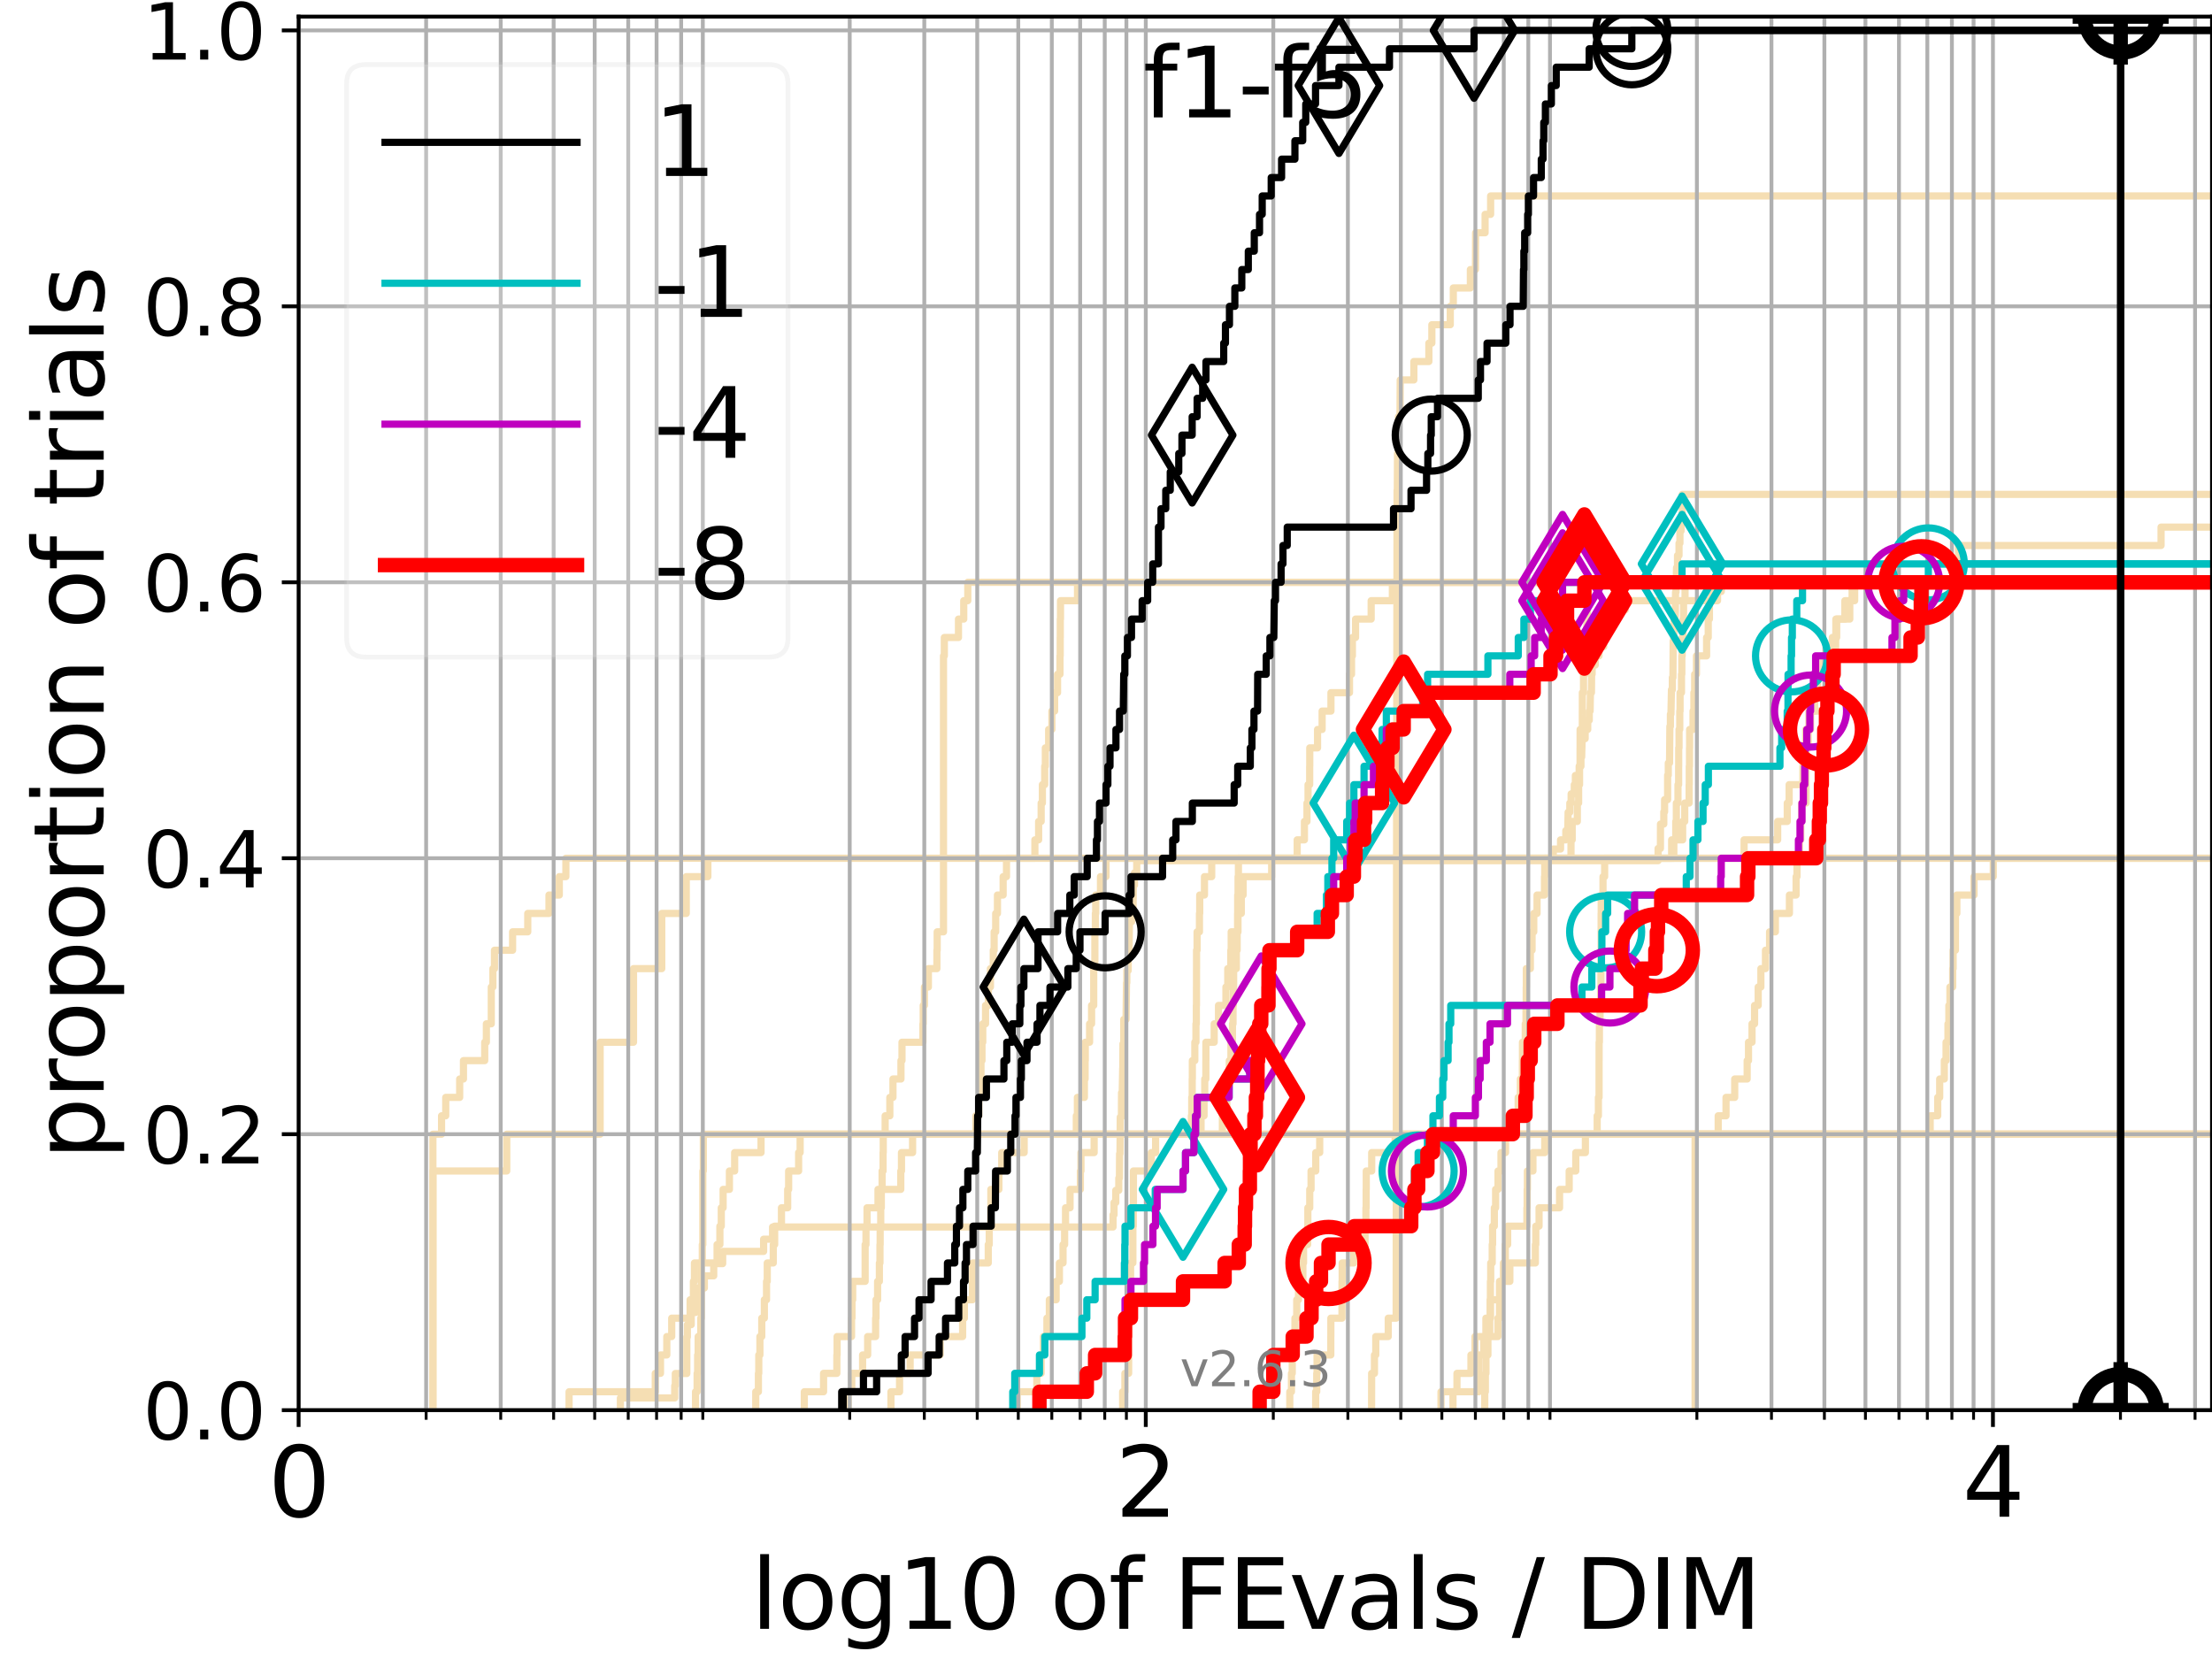 <?xml version="1.0" encoding="utf-8" standalone="no"?>
<!DOCTYPE svg PUBLIC "-//W3C//DTD SVG 1.1//EN"
  "http://www.w3.org/Graphics/SVG/1.1/DTD/svg11.dtd">
<svg xmlns:xlink="http://www.w3.org/1999/xlink" width="460.8pt" height="345.6pt" viewBox="0 0 460.8 345.6" xmlns="http://www.w3.org/2000/svg" version="1.1">
 <defs>
  <style type="text/css">*{stroke-linejoin: round; stroke-linecap: butt}</style>
 </defs>
 <g id="figure_1">
  <g id="patch_1">
   <path d="M 0 345.6 
L 460.8 345.6 
L 460.8 0 
L 0 0 
z
" style="fill: #ffffff"/>
  </g>
  <g id="axes_1">
   <g id="patch_2">
    <path d="M 62.208 293.76 
L 460.8 293.76 
L 460.8 3.456 
L 62.208 3.456 
z
" style="fill: #ffffff"/>
   </g>
   <g id="line2d_1">
    <path d="M 353.121 293.76 
L 353.121 282.263 
L 353.121 282.263 
L 353.121 270.766 
L 353.121 270.766 
L 353.121 259.268 
L 353.121 259.268 
L 353.121 247.771 
L 353.121 247.771 
L 353.121 236.274 
L 353.121 236.274 
L 353.121 236.274 
L 460.8 236.274 
" clip-path="url(#pe063dc3722)" style="fill: none; stroke: #f5deb3; stroke-width: 1.5; stroke-linecap: square"/>
   </g>
   <g id="line2d_2">
    <path d="M 129.241 293.76 
L 129.241 291.216 
L 140.556 291.216 
L 140.556 288.673 
L 140.68 288.673 
L 140.68 286.129 
L 143.076 286.129 
L 143.076 278.498 
L 143.192 278.498 
L 143.192 275.955 
L 143.994 275.955 
L 143.994 273.411 
L 144.89 273.411 
L 144.89 270.867 
L 145.221 270.867 
L 145.221 268.324 
L 146.728 268.324 
L 146.728 265.78 
L 148.683 265.78 
L 148.683 263.236 
L 150.544 263.236 
L 150.544 260.693 
L 159.076 260.693 
L 159.076 258.149 
L 160.942 258.149 
L 160.942 255.606 
L 231.869 255.606 
L 231.869 253.062 
L 232.075 253.062 
L 232.075 250.518 
L 232.437 250.518 
L 232.437 247.975 
L 233.064 247.975 
L 233.064 245.431 
L 233.197 245.431 
L 233.23 240.344 
L 233.318 240.344 
L 233.373 232.713 
L 233.614 232.713 
L 233.636 227.626 
L 233.778 227.626 
L 233.876 222.538 
L 233.898 222.538 
L 233.93 217.451 
L 234.103 217.451 
L 234.103 212.364 
L 234.576 212.364 
L 234.672 204.733 
L 234.735 204.733 
L 234.735 202.189 
L 235.021 202.189 
L 235.021 199.646 
L 235.179 199.646 
L 235.284 192.015 
L 235.731 192.015 
L 235.731 189.471 
L 236.03 189.471 
L 236.092 184.384 
L 236.327 184.384 
L 236.327 181.84 
L 236.803 181.84 
L 236.803 179.297 
L 345.41 179.297 
L 345.41 176.753 
L 345.896 176.753 
L 345.91 171.666 
L 346.599 171.666 
L 346.599 169.122 
L 346.763 169.122 
L 346.763 166.579 
L 347.395 166.579 
L 347.397 161.491 
L 347.537 161.491 
L 347.537 158.948 
L 347.797 158.948 
L 347.864 151.317 
L 347.977 151.317 
L 347.977 148.773 
L 348.088 148.773 
L 348.194 143.686 
L 348.378 143.686 
L 348.378 141.142 
L 348.503 141.142 
L 348.555 133.512 
L 348.684 133.512 
L 348.752 128.424 
L 349.004 128.424 
L 349.042 123.337 
L 349.146 123.337 
L 349.253 118.25 
L 349.458 118.25 
L 349.458 115.706 
L 349.77 115.706 
L 349.77 113.163 
L 349.959 113.163 
L 349.959 110.619 
L 350.196 110.619 
L 350.196 108.075 
L 350.438 108.075 
L 350.449 102.988 
L 350.449 102.988 
L 460.8 102.988 
L 460.8 102.988 
" clip-path="url(#pe063dc3722)" style="fill: none; stroke: #f5deb3; stroke-width: 1.5; stroke-linecap: square"/>
   </g>
   <g id="line2d_3">
    <path d="M 309.301 293.76 
L 309.301 289.928 
L 309.428 289.928 
L 309.428 286.095 
L 309.555 286.095 
L 309.555 282.263 
L 309.96 282.263 
L 309.96 278.43 
L 310.337 278.43 
L 310.337 274.598 
L 310.425 274.598 
L 310.425 270.766 
L 310.478 270.766 
L 310.478 266.933 
L 310.544 266.933 
L 310.544 263.101 
L 310.856 263.101 
L 310.856 259.268 
L 310.935 259.268 
L 310.935 255.436 
L 311.299 255.436 
L 311.299 251.604 
L 311.564 251.604 
L 311.564 247.771 
L 312.065 247.771 
L 312.065 243.939 
L 312.686 243.939 
L 312.686 240.106 
L 313.631 240.106 
L 313.631 236.274 
L 313.631 236.274 
L 313.631 236.274 
L 460.8 236.274 
" clip-path="url(#pe063dc3722)" style="fill: none; stroke: #f5deb3; stroke-width: 1.5; stroke-linecap: square"/>
   </g>
   <g id="line2d_4"/>
   <g id="line2d_5">
    <path d="M 157.435 293.76 
L 157.435 289.928 
L 157.99 289.928 
L 157.99 286.095 
L 158.068 286.095 
L 158.068 282.263 
L 158.303 282.263 
L 158.303 278.43 
L 158.691 278.43 
L 158.691 274.598 
L 159.229 274.598 
L 159.229 270.766 
L 159.683 270.766 
L 159.683 266.933 
L 159.833 266.933 
L 159.833 263.101 
L 161.087 263.101 
L 161.087 259.268 
L 161.377 259.268 
L 161.377 255.436 
L 162.791 255.436 
L 162.791 251.604 
L 164.088 251.604 
L 164.088 247.771 
L 164.289 247.771 
L 164.289 243.939 
L 166.368 243.939 
L 166.368 240.106 
L 166.682 240.106 
L 166.682 236.274 
L 248.185 236.274 
L 248.185 232.442 
L 248.26 232.442 
L 248.26 228.609 
L 248.357 228.609 
L 248.357 224.777 
L 248.387 224.777 
L 248.387 220.944 
L 248.904 220.944 
L 248.904 217.112 
L 249.138 217.112 
L 249.138 213.28 
L 249.218 213.28 
L 249.218 209.447 
L 249.247 209.447 
L 249.247 205.615 
L 249.255 205.615 
L 249.255 201.782 
L 249.262 201.782 
L 249.262 197.95 
L 249.378 197.95 
L 249.378 194.118 
L 249.868 194.118 
L 249.868 190.285 
L 249.925 190.285 
L 249.925 186.453 
L 250.913 186.453 
L 250.913 182.621 
L 252.422 182.621 
L 252.422 178.788 
L 348.236 178.788 
L 348.236 174.956 
L 349.092 174.956 
L 349.092 171.123 
L 349.214 171.123 
L 349.214 167.291 
L 349.554 167.291 
L 349.554 163.459 
L 349.689 163.459 
L 349.689 159.626 
L 349.705 159.626 
L 349.705 155.794 
L 349.774 155.794 
L 349.774 151.961 
L 349.925 151.961 
L 349.925 148.129 
L 349.988 148.129 
L 349.988 144.297 
L 350.284 144.297 
L 350.284 140.464 
L 350.355 140.464 
L 350.355 136.632 
L 350.429 136.632 
L 350.429 132.799 
L 350.596 132.799 
L 350.596 128.967 
L 350.715 128.967 
L 350.715 125.135 
L 351.023 125.135 
L 351.023 121.302 
L 351.023 121.302 
L 351.023 121.302 
L 460.8 121.302 
" clip-path="url(#pe063dc3722)" style="fill: none; stroke: #f5deb3; stroke-width: 1.5; stroke-linecap: square"/>
   </g>
   <g id="line2d_6">
    <path d="M 118.548 293.76 
L 118.548 289.928 
L 136.505 289.928 
L 136.505 286.095 
L 137.592 286.095 
L 137.592 282.263 
L 138.909 282.263 
L 138.909 278.43 
L 139.931 278.43 
L 139.931 274.598 
L 143.766 274.598 
L 143.766 270.766 
L 144.445 270.766 
L 144.445 266.933 
L 144.668 266.933 
L 144.668 263.101 
L 149.379 263.101 
L 149.379 259.268 
L 149.966 259.268 
L 149.966 255.436 
L 150.256 255.436 
L 150.256 251.604 
L 150.639 251.604 
L 150.639 247.771 
L 151.951 247.771 
L 151.951 243.939 
L 153.041 243.939 
L 153.041 240.106 
L 158.537 240.106 
L 158.537 236.274 
L 224.217 236.274 
L 224.217 232.442 
L 224.44 232.442 
L 224.44 228.609 
L 225.899 228.609 
L 225.899 224.777 
L 226.046 224.777 
L 226.046 220.944 
L 226.086 220.944 
L 226.086 217.112 
L 226.98 217.112 
L 226.98 213.28 
L 227.394 213.28 
L 227.394 209.447 
L 227.842 209.447 
L 227.842 205.615 
L 227.842 205.615 
L 227.842 201.782 
L 228.083 201.782 
L 228.083 197.95 
L 228.083 197.95 
L 228.083 194.118 
L 228.183 194.118 
L 228.183 190.285 
L 228.259 190.285 
L 228.259 186.453 
L 229.252 186.453 
L 229.252 182.621 
L 230.399 182.621 
L 230.399 178.788 
L 230.399 178.788 
L 230.399 178.788 
L 460.8 178.788 
" clip-path="url(#pe063dc3722)" style="fill: none; stroke: #f5deb3; stroke-width: 1.5; stroke-linecap: square"/>
   </g>
   <g id="line2d_7">
    <path d="M 90.182 293.76 
L 90.182 243.939 
L 105.566 243.939 
L 105.566 236.274 
L 125.018 236.274 
L 125.018 217.112 
L 131.974 217.112 
L 131.974 201.782 
L 137.859 201.782 
L 137.859 190.285 
L 142.96 190.285 
L 142.96 182.621 
L 147.46 182.621 
L 147.46 178.788 
L 323.571 178.788 
L 323.571 176.872 
L 325.094 176.872 
L 325.094 174.956 
L 326.186 174.956 
L 326.186 173.04 
L 326.589 173.04 
L 326.668 169.207 
L 327.023 169.207 
L 327.023 167.291 
L 327.296 167.291 
L 327.296 165.375 
L 327.952 165.375 
L 327.952 163.459 
L 328.18 163.459 
L 328.18 161.542 
L 328.971 161.542 
L 328.971 159.626 
L 329.341 159.626 
L 329.341 157.71 
L 329.488 157.71 
L 329.597 153.878 
L 330.216 153.878 
L 330.216 151.961 
L 330.753 151.961 
L 330.753 150.045 
L 331.072 150.045 
L 331.072 148.129 
L 331.248 148.129 
L 331.312 144.297 
L 331.527 144.297 
L 331.562 140.464 
L 331.667 140.464 
L 331.667 138.548 
L 332.32 138.548 
L 332.32 136.632 
L 333.097 136.632 
L 333.097 134.716 
L 334.088 134.716 
L 334.088 132.799 
L 334.38 132.799 
L 334.38 130.883 
L 334.734 130.883 
L 334.734 128.967 
L 335.328 128.967 
L 335.328 127.051 
L 338.572 127.051 
L 338.572 125.135 
L 356.544 125.135 
L 356.544 123.218 
L 358.575 123.218 
L 358.575 121.302 
L 358.575 121.302 
L 460.8 121.302 
L 460.8 121.302 
" clip-path="url(#pe063dc3722)" style="fill: none; stroke: #f5deb3; stroke-width: 1.5; stroke-linecap: square"/>
   </g>
   <g id="line2d_8">
    <path d="M 233.865 293.76 
L 233.865 289.928 
L 234.34 289.928 
L 234.34 286.095 
L 235.116 286.095 
L 235.116 282.263 
L 235.116 282.263 
L 235.116 278.43 
L 235.158 278.43 
L 235.158 274.598 
L 235.158 274.598 
L 235.158 270.766 
L 235.524 270.766 
L 235.524 266.933 
L 235.524 266.933 
L 235.524 263.101 
L 235.999 263.101 
L 235.999 259.268 
L 235.999 259.268 
L 235.999 255.436 
L 236.092 255.436 
L 236.092 251.604 
L 236.112 251.604 
L 236.112 247.771 
L 236.112 247.771 
L 236.112 243.939 
L 239.839 243.939 
L 239.839 240.106 
L 240.731 240.106 
L 240.731 236.274 
L 240.731 236.274 
L 240.731 236.274 
L 460.8 236.274 
" clip-path="url(#pe063dc3722)" style="fill: none; stroke: #f5deb3; stroke-width: 1.5; stroke-linecap: square"/>
   </g>
   <g id="line2d_9">
    <path d="M 144.89 293.76 
L 144.89 289.928 
L 145.221 289.928 
L 145.221 286.095 
L 145.331 286.095 
L 145.331 282.263 
L 145.44 282.263 
L 145.44 278.43 
L 145.982 278.43 
L 145.982 274.598 
L 146.09 274.598 
L 146.09 270.766 
L 146.09 270.766 
L 146.09 266.933 
L 146.09 266.933 
L 146.09 263.101 
L 146.304 263.101 
L 146.304 259.268 
L 146.41 259.268 
L 146.41 255.436 
L 146.41 255.436 
L 146.41 251.604 
L 146.41 251.604 
L 146.41 247.771 
L 146.41 247.771 
L 146.41 243.939 
L 146.517 243.939 
L 146.517 240.106 
L 146.517 240.106 
L 146.517 236.274 
L 203.285 236.274 
L 203.285 232.442 
L 203.908 232.442 
L 203.908 228.609 
L 204.026 228.609 
L 204.026 224.777 
L 204.356 224.777 
L 204.356 220.944 
L 204.567 220.944 
L 204.567 217.112 
L 204.73 217.112 
L 204.73 213.28 
L 205.306 213.28 
L 205.306 209.447 
L 205.897 209.447 
L 205.897 205.615 
L 206.323 205.615 
L 206.323 201.782 
L 206.92 201.782 
L 206.92 197.95 
L 207.095 197.95 
L 207.095 194.118 
L 207.422 194.118 
L 207.422 190.285 
L 207.788 190.285 
L 207.788 186.453 
L 208.971 186.453 
L 208.971 182.621 
L 209.672 182.621 
L 209.672 178.788 
L 215.585 178.788 
L 215.585 174.956 
L 216.365 174.956 
L 216.365 171.123 
L 216.893 171.123 
L 216.893 167.291 
L 217.146 167.291 
L 217.146 163.459 
L 217.631 163.459 
L 217.631 159.626 
L 217.763 159.626 
L 217.763 155.794 
L 218.452 155.794 
L 218.452 151.961 
L 219.128 151.961 
L 219.128 148.129 
L 219.698 148.129 
L 219.698 144.297 
L 220.307 144.297 
L 220.307 140.464 
L 220.814 140.464 
L 220.814 136.632 
L 220.86 136.632 
L 220.86 132.799 
L 220.875 132.799 
L 220.875 128.967 
L 220.921 128.967 
L 220.921 125.135 
L 224.468 125.135 
L 224.468 121.302 
L 224.468 121.302 
L 224.468 121.302 
L 460.8 121.302 
" clip-path="url(#pe063dc3722)" style="fill: none; stroke: #f5deb3; stroke-width: 1.5; stroke-linecap: square"/>
   </g>
   <g id="line2d_10"/>
   <g id="line2d_11">
    <path d="M 268.685 293.76 
L 268.685 289.928 
L 269.034 289.928 
L 269.034 286.095 
L 269.198 286.095 
L 269.198 282.263 
L 269.517 282.263 
L 269.517 278.43 
L 269.76 278.43 
L 269.76 274.598 
L 270.133 274.598 
L 270.133 270.766 
L 270.498 270.766 
L 270.498 266.933 
L 271.415 266.933 
L 271.415 263.101 
L 271.553 263.101 
L 271.553 259.268 
L 272.409 259.268 
L 272.409 255.436 
L 272.449 255.436 
L 272.449 251.604 
L 272.844 251.604 
L 272.844 247.771 
L 273.118 247.771 
L 273.118 243.939 
L 274.096 243.939 
L 274.096 240.106 
L 274.92 240.106 
L 274.92 236.274 
L 314.169 236.274 
L 314.169 232.442 
L 316.264 232.442 
L 316.264 228.609 
L 316.717 228.609 
L 316.717 224.777 
L 317.136 224.777 
L 317.136 220.944 
L 317.159 220.944 
L 317.159 217.112 
L 317.738 217.112 
L 317.738 213.28 
L 317.896 213.28 
L 317.896 209.447 
L 317.94 209.447 
L 317.94 205.615 
L 317.96 205.615 
L 317.96 201.782 
L 318.803 201.782 
L 318.803 197.95 
L 319.16 197.95 
L 319.16 194.118 
L 319.514 194.118 
L 319.514 190.285 
L 320.196 190.285 
L 320.196 186.453 
L 321.746 186.453 
L 321.746 182.621 
L 321.796 182.621 
L 321.796 178.788 
L 327.266 178.788 
L 327.266 174.956 
L 327.519 174.956 
L 327.519 171.123 
L 328.584 171.123 
L 328.584 167.291 
L 328.856 167.291 
L 328.856 163.459 
L 329.051 163.459 
L 329.051 159.626 
L 329.159 159.626 
L 329.159 155.794 
L 329.165 155.794 
L 329.165 151.961 
L 329.625 151.961 
L 329.625 148.129 
L 329.632 148.129 
L 329.632 144.297 
L 329.874 144.297 
L 329.874 140.464 
L 330.18 140.464 
L 330.18 136.632 
L 330.432 136.632 
L 330.432 132.799 
L 330.569 132.799 
L 330.569 128.967 
L 330.686 128.967 
L 330.686 125.135 
L 330.707 125.135 
L 330.707 121.302 
L 406.809 121.302 
L 406.809 117.47 
L 407.991 117.47 
L 407.991 113.637 
L 450.187 113.637 
L 450.187 109.805 
L 461.8 109.805 
" clip-path="url(#pe063dc3722)" style="fill: none; stroke: #f5deb3; stroke-width: 1.5; stroke-linecap: square"/>
   </g>
   <g id="line2d_12">
    <path d="M 300.188 293.76 
L 300.188 289.928 
L 303.514 289.928 
L 303.514 286.095 
L 306.427 286.095 
L 306.427 282.263 
L 307.272 282.263 
L 307.272 278.43 
L 312.04 278.43 
L 312.04 274.598 
L 312.372 274.598 
L 312.372 270.766 
L 312.584 270.766 
L 312.584 266.933 
L 314.529 266.933 
L 314.529 263.101 
L 319.843 263.101 
L 319.843 259.268 
L 319.935 259.268 
L 319.935 255.436 
L 320.615 255.436 
L 320.615 251.604 
L 324.888 251.604 
L 324.888 247.771 
L 326.888 247.771 
L 326.888 243.939 
L 328.264 243.939 
L 328.264 240.106 
L 330.266 240.106 
L 330.266 236.274 
L 330.266 236.274 
L 330.266 236.274 
L 460.8 236.274 
" clip-path="url(#pe063dc3722)" style="fill: none; stroke: #f5deb3; stroke-width: 1.5; stroke-linecap: square"/>
   </g>
   <g id="line2d_13">
    <path d="M 90.182 293.76 
L 90.182 289.928 
L 90.182 289.928 
L 90.182 286.095 
L 90.182 286.095 
L 90.182 282.263 
L 90.182 282.263 
L 90.182 278.43 
L 90.182 278.43 
L 90.182 274.598 
L 90.182 274.598 
L 90.182 270.766 
L 90.182 270.766 
L 90.182 266.933 
L 90.182 266.933 
L 90.182 263.101 
L 90.182 263.101 
L 90.182 259.268 
L 90.182 259.268 
L 90.182 255.436 
L 90.182 255.436 
L 90.182 251.604 
L 90.182 251.604 
L 90.182 247.771 
L 90.182 247.771 
L 90.182 243.939 
L 90.182 243.939 
L 90.182 240.106 
L 90.182 240.106 
L 90.182 236.274 
L 91.985 236.274 
L 91.985 232.442 
L 92.856 232.442 
L 92.856 228.609 
L 95.758 228.609 
L 95.758 224.777 
L 96.548 224.777 
L 96.548 220.944 
L 100.975 220.944 
L 100.975 217.112 
L 101.321 217.112 
L 101.321 213.28 
L 102.343 213.28 
L 102.343 209.447 
L 102.343 209.447 
L 102.343 205.615 
L 102.678 205.615 
L 102.678 201.782 
L 103.01 201.782 
L 103.01 197.95 
L 106.782 197.95 
L 106.782 194.118 
L 109.942 194.118 
L 109.942 190.285 
L 114.364 190.285 
L 114.364 186.453 
L 116.513 186.453 
L 116.513 182.621 
L 117.882 182.621 
L 117.882 178.788 
L 363.328 178.788 
L 363.328 174.956 
L 370.321 174.956 
L 370.321 171.123 
L 372.317 171.123 
L 372.317 167.291 
L 372.71 167.291 
L 372.71 163.459 
L 375.57 163.459 
L 375.57 159.626 
L 375.619 159.626 
L 375.619 155.794 
L 376.155 155.794 
L 376.155 151.961 
L 377.178 151.961 
L 377.178 148.129 
L 380.19 148.129 
L 380.19 144.297 
L 380.626 144.297 
L 380.626 140.464 
L 381.831 140.464 
L 381.831 136.632 
L 382.402 136.632 
L 382.402 132.799 
L 382.443 132.799 
L 382.443 128.967 
L 385.342 128.967 
L 385.342 125.135 
L 385.832 125.135 
L 385.832 121.302 
L 385.832 121.302 
L 385.832 121.302 
L 460.8 121.302 
" clip-path="url(#pe063dc3722)" style="fill: none; stroke: #f5deb3; stroke-width: 1.5; stroke-linecap: square"/>
   </g>
   <g id="line2d_14">
    <path d="M 302.683 293.76 
L 302.683 289.928 
L 308.061 289.928 
L 308.061 286.095 
L 308.076 286.095 
L 308.076 282.263 
L 309.085 282.263 
L 309.085 278.43 
L 309.541 278.43 
L 309.541 274.598 
L 310.489 274.598 
L 310.489 270.766 
L 312.37 270.766 
L 312.37 266.933 
L 313.189 266.933 
L 313.189 263.101 
L 313.585 263.101 
L 313.585 259.268 
L 314.076 259.268 
L 314.076 255.436 
L 318.082 255.436 
L 318.082 251.604 
L 318.129 251.604 
L 318.129 247.771 
L 318.186 247.771 
L 318.186 243.939 
L 319.337 243.939 
L 319.337 240.106 
L 321.802 240.106 
L 321.802 236.274 
L 402.091 236.274 
L 402.091 232.442 
L 403.664 232.442 
L 403.664 228.609 
L 404.072 228.609 
L 404.072 224.777 
L 405.038 224.777 
L 405.038 220.944 
L 405.401 220.944 
L 405.401 217.112 
L 405.796 217.112 
L 405.796 213.28 
L 405.985 213.28 
L 405.985 209.447 
L 406.208 209.447 
L 406.208 205.615 
L 406.78 205.615 
L 406.78 201.782 
L 406.871 201.782 
L 406.871 197.95 
L 407.354 197.95 
L 407.354 194.118 
L 407.362 194.118 
L 407.362 190.285 
L 407.646 190.285 
L 407.646 186.453 
L 411.225 186.453 
L 411.225 182.621 
L 415.235 182.621 
L 415.235 178.788 
L 461.8 178.788 
" clip-path="url(#pe063dc3722)" style="fill: none; stroke: #f5deb3; stroke-width: 1.5; stroke-linecap: square"/>
   </g>
   <g id="line2d_15">
    <path d="M 285.723 293.76 
L 285.74 286.095 
L 286.325 286.095 
L 286.325 282.263 
L 286.6 282.263 
L 286.6 278.43 
L 289.197 278.43 
L 289.197 274.598 
L 290.846 274.598 
L 290.954 151.961 
L 290.961 151.961 
L 291.035 102.14 
L 291.086 102.14 
L 291.127 94.475 
L 291.271 94.475 
L 291.319 86.811 
L 291.648 86.811 
L 291.691 79.146 
L 294.534 79.146 
L 294.534 75.313 
L 297.656 75.313 
L 297.656 71.481 
L 298.284 71.481 
L 298.284 67.649 
L 302.118 67.649 
L 302.118 63.816 
L 302.753 63.816 
L 302.753 59.984 
L 306.306 59.984 
L 306.306 56.151 
L 307.368 56.151 
L 307.395 48.487 
L 309.372 48.487 
L 309.372 44.654 
L 310.525 44.654 
L 310.525 40.822 
L 310.525 40.822 
L 460.8 40.822 
L 460.8 40.822 
" clip-path="url(#pe063dc3722)" style="fill: none; stroke: #f5deb3; stroke-width: 1.5; stroke-linecap: square"/>
   </g>
   <g id="line2d_16">
    <path d="M 185.6 293.76 
L 185.6 289.928 
L 187.395 289.928 
L 187.395 286.095 
L 189.596 286.095 
L 189.596 282.263 
L 195.852 282.263 
L 195.852 278.43 
L 200.534 278.43 
L 200.534 274.598 
L 200.895 274.598 
L 200.895 270.766 
L 202.579 270.766 
L 202.579 266.933 
L 202.603 266.933 
L 202.603 263.101 
L 205.874 263.101 
L 205.874 259.268 
L 206.077 259.268 
L 206.077 255.436 
L 206.39 255.436 
L 206.39 251.604 
L 206.412 251.604 
L 206.412 247.771 
L 208.087 247.771 
L 208.087 243.939 
L 208.679 243.939 
L 208.679 240.106 
L 213.351 240.106 
L 213.351 236.274 
L 250.203 236.274 
L 250.203 232.442 
L 250.829 232.442 
L 250.829 228.609 
L 250.968 228.609 
L 250.968 224.777 
L 251.204 224.777 
L 251.204 220.944 
L 251.211 220.944 
L 251.211 217.112 
L 252.94 217.112 
L 252.94 213.28 
L 253.835 213.28 
L 253.835 209.447 
L 255.384 209.447 
L 255.384 205.615 
L 255.766 205.615 
L 255.766 201.782 
L 256.399 201.782 
L 256.399 197.95 
L 256.483 197.95 
L 256.483 194.118 
L 257.896 194.118 
L 257.896 190.285 
L 258.586 190.285 
L 258.586 186.453 
L 258.961 186.453 
L 258.961 182.621 
L 264.909 182.621 
L 264.909 178.788 
L 270.226 178.788 
L 270.226 174.956 
L 271.735 174.956 
L 271.735 171.123 
L 272.266 171.123 
L 272.266 167.291 
L 272.492 167.291 
L 272.492 163.459 
L 272.832 163.459 
L 272.832 159.626 
L 272.848 159.626 
L 272.848 155.794 
L 274.471 155.794 
L 274.471 151.961 
L 275.423 151.961 
L 275.423 148.129 
L 277.262 148.129 
L 277.262 144.297 
L 281.123 144.297 
L 281.123 140.464 
L 281.551 140.464 
L 281.551 136.632 
L 281.729 136.632 
L 281.729 132.799 
L 282.39 132.799 
L 282.39 128.967 
L 285.639 128.967 
L 285.639 125.135 
L 290.057 125.135 
L 290.057 121.302 
L 290.057 121.302 
L 290.057 121.302 
L 460.8 121.302 
" clip-path="url(#pe063dc3722)" style="fill: none; stroke: #f5deb3; stroke-width: 1.5; stroke-linecap: square"/>
   </g>
   <g id="line2d_17">
    <path d="M 274.081 293.76 
L 274.081 289.928 
L 274.297 289.928 
L 274.297 286.095 
L 274.365 286.095 
L 274.365 282.263 
L 277.231 282.263 
L 277.231 278.43 
L 277.241 278.43 
L 277.241 274.598 
L 279.559 274.598 
L 279.559 270.766 
L 279.566 270.766 
L 279.566 266.933 
L 279.599 266.933 
L 279.599 263.101 
L 282.015 263.101 
L 282.015 259.268 
L 284.366 259.268 
L 284.366 255.436 
L 284.549 255.436 
L 284.549 251.604 
L 284.595 251.604 
L 284.595 247.771 
L 284.615 247.771 
L 284.615 243.939 
L 285.751 243.939 
L 285.751 240.106 
L 290.634 240.106 
L 290.634 236.274 
L 357.933 236.274 
L 357.933 232.442 
L 359.564 232.442 
L 359.564 228.609 
L 361.371 228.609 
L 361.371 224.777 
L 363.965 224.777 
L 363.965 220.944 
L 364.244 220.944 
L 364.244 217.112 
L 364.979 217.112 
L 364.979 213.28 
L 365.51 213.28 
L 365.51 209.447 
L 366.264 209.447 
L 366.264 205.615 
L 366.825 205.615 
L 366.825 201.782 
L 367.782 201.782 
L 367.782 197.95 
L 368.635 197.95 
L 368.635 194.118 
L 369.846 194.118 
L 369.846 190.285 
L 372.769 190.285 
L 372.769 186.453 
L 374.159 186.453 
L 374.159 182.621 
L 374.347 182.621 
L 374.347 178.788 
L 374.863 178.788 
L 374.863 174.956 
L 375.131 174.956 
L 375.131 171.123 
L 375.324 171.123 
L 375.324 167.291 
L 376.229 167.291 
L 376.229 163.459 
L 376.235 163.459 
L 376.235 159.626 
L 376.257 159.626 
L 376.257 155.794 
L 376.691 155.794 
L 376.691 151.961 
L 376.825 151.961 
L 376.825 148.129 
L 378.024 148.129 
L 378.024 144.297 
L 378.615 144.297 
L 378.615 140.464 
L 379.752 140.464 
L 379.752 136.632 
L 381.702 136.632 
L 381.702 132.799 
L 382.617 132.799 
L 382.617 128.967 
L 384.321 128.967 
L 384.321 125.135 
L 386.363 125.135 
L 386.363 121.302 
L 386.363 121.302 
L 386.363 121.302 
L 460.8 121.302 
" clip-path="url(#pe063dc3722)" style="fill: none; stroke: #f5deb3; stroke-width: 1.5; stroke-linecap: square"/>
   </g>
   <g id="line2d_18">
    <path d="M 211.914 293.76 
L 211.914 289.928 
L 215.986 289.928 
L 215.986 286.095 
L 216.893 286.095 
L 216.893 282.263 
L 217.364 282.263 
L 217.364 278.43 
L 218.093 278.43 
L 218.093 274.598 
L 218.598 274.598 
L 218.598 270.766 
L 220.011 270.766 
L 220.011 266.933 
L 220.692 266.933 
L 220.692 263.101 
L 221.45 263.101 
L 221.45 259.268 
L 221.779 259.268 
L 221.779 255.436 
L 221.972 255.436 
L 221.972 251.604 
L 222.909 251.604 
L 222.909 247.771 
L 225.06 247.771 
L 225.06 243.939 
L 225.183 243.939 
L 225.183 240.106 
L 227.931 240.106 
L 227.931 236.274 
L 254.645 236.274 
L 254.645 232.442 
L 255.582 232.442 
L 255.582 228.609 
L 255.803 228.609 
L 255.803 224.777 
L 256.084 224.777 
L 256.084 220.944 
L 256.423 220.944 
L 256.423 217.112 
L 256.747 217.112 
L 256.747 213.28 
L 256.861 213.28 
L 256.861 209.447 
L 256.938 209.447 
L 256.938 205.615 
L 256.992 205.615 
L 256.992 201.782 
L 257.552 201.782 
L 257.552 197.95 
L 257.722 197.95 
L 257.722 194.118 
L 257.815 194.118 
L 257.815 190.285 
L 257.832 190.285 
L 257.832 186.453 
L 257.913 186.453 
L 257.913 182.621 
L 257.989 182.621 
L 257.989 178.788 
L 257.989 178.788 
L 257.989 178.788 
L 460.8 178.788 
" clip-path="url(#pe063dc3722)" style="fill: none; stroke: #f5deb3; stroke-width: 1.5; stroke-linecap: square"/>
   </g>
   <g id="line2d_19">
    <path d="M 167.551 293.76 
L 167.551 289.928 
L 171.564 289.928 
L 171.564 286.095 
L 174.333 286.095 
L 174.333 282.263 
L 174.384 282.263 
L 174.384 278.43 
L 177.392 278.43 
L 177.392 274.598 
L 177.487 274.598 
L 177.487 270.766 
L 177.629 270.766 
L 177.629 266.933 
L 180.225 266.933 
L 180.225 263.101 
L 180.225 263.101 
L 180.225 259.268 
L 180.401 259.268 
L 180.401 255.436 
L 180.62 255.436 
L 180.62 251.604 
L 182.904 251.604 
L 182.904 247.771 
L 187.65 247.771 
L 187.65 243.939 
L 187.795 243.939 
L 187.795 240.106 
L 190.11 240.106 
L 190.11 236.274 
L 332.72 236.274 
L 332.72 232.442 
L 332.976 232.442 
L 332.976 228.609 
L 333.115 228.609 
L 333.115 224.777 
L 333.116 224.777 
L 333.116 220.944 
L 333.124 220.944 
L 333.124 217.112 
L 333.186 217.112 
L 333.186 213.28 
L 333.317 213.28 
L 333.317 209.447 
L 333.429 209.447 
L 333.429 205.615 
L 333.505 205.615 
L 333.505 201.782 
L 333.524 201.782 
L 333.524 197.95 
L 333.541 197.95 
L 333.541 194.118 
L 333.543 194.118 
L 333.543 190.285 
L 333.563 190.285 
L 333.563 186.453 
L 333.936 186.453 
L 333.936 182.621 
L 334.278 182.621 
L 334.278 178.788 
L 348.69 178.788 
L 348.69 174.956 
L 350.526 174.956 
L 350.526 171.123 
L 350.961 171.123 
L 350.961 167.291 
L 351.876 167.291 
L 351.876 163.459 
L 351.905 163.459 
L 351.905 159.626 
L 351.955 159.626 
L 351.955 155.794 
L 351.979 155.794 
L 351.979 151.961 
L 352.687 151.961 
L 352.687 148.129 
L 352.867 148.129 
L 352.867 144.297 
L 353.031 144.297 
L 353.031 140.464 
L 353.4 140.464 
L 353.4 136.632 
L 355.516 136.632 
L 355.516 132.799 
L 355.856 132.799 
L 355.856 128.967 
L 356.103 128.967 
L 356.103 125.135 
L 357.79 125.135 
L 357.79 121.302 
L 357.79 121.302 
L 357.79 121.302 
L 460.8 121.302 
" clip-path="url(#pe063dc3722)" style="fill: none; stroke: #f5deb3; stroke-width: 1.5; stroke-linecap: square"/>
   </g>
   <g id="line2d_20">
    <path d="M 176.674 293.76 
L 176.674 289.928 
L 177.44 289.928 
L 177.44 286.095 
L 179.693 286.095 
L 179.693 282.263 
L 180.75 282.263 
L 180.75 278.43 
L 182.408 278.43 
L 182.408 274.598 
L 182.492 274.598 
L 182.492 270.766 
L 182.822 270.766 
L 182.822 266.933 
L 183.191 266.933 
L 183.191 263.101 
L 183.313 263.101 
L 183.313 259.268 
L 183.354 259.268 
L 183.354 255.436 
L 183.475 255.436 
L 183.475 251.604 
L 183.596 251.604 
L 183.596 247.771 
L 183.757 247.771 
L 183.757 243.939 
L 183.958 243.939 
L 183.958 240.106 
L 183.998 240.106 
L 183.998 236.274 
L 184.395 236.274 
L 184.395 232.442 
L 185.37 232.442 
L 185.37 228.609 
L 186.019 228.609 
L 186.019 224.777 
L 187.687 224.777 
L 187.687 220.944 
L 187.903 220.944 
L 187.903 217.112 
L 192.261 217.112 
L 192.261 213.28 
L 192.325 213.28 
L 192.325 209.447 
L 192.581 209.447 
L 192.581 205.615 
L 193.402 205.615 
L 193.402 201.782 
L 195.172 201.782 
L 195.172 197.95 
L 195.231 197.95 
L 195.231 194.118 
L 196.548 194.118 
L 196.548 190.285 
L 196.548 190.285 
L 196.548 186.453 
L 196.548 186.453 
L 196.548 182.621 
L 196.548 182.621 
L 196.548 178.788 
L 196.548 178.788 
L 196.548 174.956 
L 196.548 174.956 
L 196.548 171.123 
L 196.548 171.123 
L 196.548 167.291 
L 196.548 167.291 
L 196.548 163.459 
L 196.548 163.459 
L 196.548 159.626 
L 196.548 159.626 
L 196.548 155.794 
L 196.548 155.794 
L 196.548 151.961 
L 196.548 151.961 
L 196.548 148.129 
L 196.548 148.129 
L 196.548 144.297 
L 196.548 144.297 
L 196.548 140.464 
L 196.548 140.464 
L 196.548 136.632 
L 196.721 136.632 
L 196.721 132.799 
L 199.669 132.799 
L 199.669 128.967 
L 200.767 128.967 
L 200.767 125.135 
L 201.608 125.135 
L 201.608 121.302 
L 201.608 121.302 
L 201.608 121.302 
L 460.8 121.302 
" clip-path="url(#pe063dc3722)" style="fill: none; stroke: #f5deb3; stroke-width: 1.5; stroke-linecap: square"/>
   </g>
   <g id="matplotlib.axis_1">
    <g id="xtick_1">
     <g id="line2d_21">
      <path d="M 62.208 293.76 
L 62.208 3.456 
" clip-path="url(#pe063dc3722)" style="fill: none; stroke: #b0b0b0; stroke-width: 0.8; stroke-linecap: square"/>
     </g>
     <g id="line2d_22">
      <defs>
       <path id="mc2756fe044" d="M 0 0 
L 0 3.5 
" style="stroke: #000000; stroke-width: 0.8"/>
      </defs>
      <g>
       <use xlink:href="#mc2756fe044" x="62.208" y="293.76" style="stroke: #000000; stroke-width: 0.8"/>
      </g>
     </g>
     <g id="text_1">
      <!-- 0 -->
      <g transform="translate(55.846 315.957) scale(0.2 -0.2)">
       <defs>
        <path id="DejaVuSans-30" d="M 2034 4250 
Q 1547 4250 1301 3770 
Q 1056 3291 1056 2328 
Q 1056 1369 1301 889 
Q 1547 409 2034 409 
Q 2525 409 2770 889 
Q 3016 1369 3016 2328 
Q 3016 3291 2770 3770 
Q 2525 4250 2034 4250 
z
M 2034 4750 
Q 2819 4750 3233 4129 
Q 3647 3509 3647 2328 
Q 3647 1150 3233 529 
Q 2819 -91 2034 -91 
Q 1250 -91 836 529 
Q 422 1150 422 2328 
Q 422 3509 836 4129 
Q 1250 4750 2034 4750 
z
" transform="scale(0.016)"/>
       </defs>
       <use xlink:href="#DejaVuSans-30"/>
      </g>
     </g>
    </g>
    <g id="xtick_2">
     <g id="line2d_23">
      <path d="M 238.688 293.76 
L 238.688 3.456 
" clip-path="url(#pe063dc3722)" style="fill: none; stroke: #b0b0b0; stroke-width: 0.8; stroke-linecap: square"/>
     </g>
     <g id="line2d_24">
      <g>
       <use xlink:href="#mc2756fe044" x="238.688" y="293.76" style="stroke: #000000; stroke-width: 0.8"/>
      </g>
     </g>
     <g id="text_2">
      <!-- 2 -->
      <g transform="translate(232.325 315.957) scale(0.2 -0.2)">
       <defs>
        <path id="DejaVuSans-32" d="M 1228 531 
L 3431 531 
L 3431 0 
L 469 0 
L 469 531 
Q 828 903 1448 1529 
Q 2069 2156 2228 2338 
Q 2531 2678 2651 2914 
Q 2772 3150 2772 3378 
Q 2772 3750 2511 3984 
Q 2250 4219 1831 4219 
Q 1534 4219 1204 4116 
Q 875 4013 500 3803 
L 500 4441 
Q 881 4594 1212 4672 
Q 1544 4750 1819 4750 
Q 2544 4750 2975 4387 
Q 3406 4025 3406 3419 
Q 3406 3131 3298 2873 
Q 3191 2616 2906 2266 
Q 2828 2175 2409 1742 
Q 1991 1309 1228 531 
z
" transform="scale(0.016)"/>
       </defs>
       <use xlink:href="#DejaVuSans-32"/>
      </g>
     </g>
    </g>
    <g id="xtick_3">
     <g id="line2d_25">
      <path d="M 415.168 293.76 
L 415.168 3.456 
" clip-path="url(#pe063dc3722)" style="fill: none; stroke: #b0b0b0; stroke-width: 0.8; stroke-linecap: square"/>
     </g>
     <g id="line2d_26">
      <g>
       <use xlink:href="#mc2756fe044" x="415.168" y="293.76" style="stroke: #000000; stroke-width: 0.8"/>
      </g>
     </g>
     <g id="text_3">
      <!-- 4 -->
      <g transform="translate(408.805 315.957) scale(0.2 -0.2)">
       <defs>
        <path id="DejaVuSans-34" d="M 2419 4116 
L 825 1625 
L 2419 1625 
L 2419 4116 
z
M 2253 4666 
L 3047 4666 
L 3047 1625 
L 3713 1625 
L 3713 1100 
L 3047 1100 
L 3047 0 
L 2419 0 
L 2419 1100 
L 313 1100 
L 313 1709 
L 2253 4666 
z
" transform="scale(0.016)"/>
       </defs>
       <use xlink:href="#DejaVuSans-34"/>
      </g>
     </g>
    </g>
    <g id="xtick_4">
     <g id="line2d_27">
      <path d="M 88.771 293.76 
L 88.771 3.456 
" clip-path="url(#pe063dc3722)" style="fill: none; stroke: #b0b0b0; stroke-width: 0.8; stroke-linecap: square"/>
     </g>
     <g id="line2d_28">
      <defs>
       <path id="m129a9b43ab" d="M 0 0 
L 0 2 
" style="stroke: #000000; stroke-width: 0.6"/>
      </defs>
      <g>
       <use xlink:href="#m129a9b43ab" x="88.771" y="293.76" style="stroke: #000000; stroke-width: 0.6"/>
      </g>
     </g>
    </g>
    <g id="xtick_5">
     <g id="line2d_29">
      <path d="M 104.309 293.76 
L 104.309 3.456 
" clip-path="url(#pe063dc3722)" style="fill: none; stroke: #b0b0b0; stroke-width: 0.8; stroke-linecap: square"/>
     </g>
     <g id="line2d_30">
      <g>
       <use xlink:href="#m129a9b43ab" x="104.309" y="293.76" style="stroke: #000000; stroke-width: 0.6"/>
      </g>
     </g>
    </g>
    <g id="xtick_6">
     <g id="line2d_31">
      <path d="M 115.334 293.76 
L 115.334 3.456 
" clip-path="url(#pe063dc3722)" style="fill: none; stroke: #b0b0b0; stroke-width: 0.8; stroke-linecap: square"/>
     </g>
     <g id="line2d_32">
      <g>
       <use xlink:href="#m129a9b43ab" x="115.334" y="293.76" style="stroke: #000000; stroke-width: 0.6"/>
      </g>
     </g>
    </g>
    <g id="xtick_7">
     <g id="line2d_33">
      <path d="M 123.885 293.76 
L 123.885 3.456 
" clip-path="url(#pe063dc3722)" style="fill: none; stroke: #b0b0b0; stroke-width: 0.8; stroke-linecap: square"/>
     </g>
     <g id="line2d_34">
      <g>
       <use xlink:href="#m129a9b43ab" x="123.885" y="293.76" style="stroke: #000000; stroke-width: 0.6"/>
      </g>
     </g>
    </g>
    <g id="xtick_8">
     <g id="line2d_35">
      <path d="M 130.872 293.76 
L 130.872 3.456 
" clip-path="url(#pe063dc3722)" style="fill: none; stroke: #b0b0b0; stroke-width: 0.8; stroke-linecap: square"/>
     </g>
     <g id="line2d_36">
      <g>
       <use xlink:href="#m129a9b43ab" x="130.872" y="293.76" style="stroke: #000000; stroke-width: 0.6"/>
      </g>
     </g>
    </g>
    <g id="xtick_9">
     <g id="line2d_37">
      <path d="M 136.779 293.76 
L 136.779 3.456 
" clip-path="url(#pe063dc3722)" style="fill: none; stroke: #b0b0b0; stroke-width: 0.8; stroke-linecap: square"/>
     </g>
     <g id="line2d_38">
      <g>
       <use xlink:href="#m129a9b43ab" x="136.779" y="293.76" style="stroke: #000000; stroke-width: 0.6"/>
      </g>
     </g>
    </g>
    <g id="xtick_10">
     <g id="line2d_39">
      <path d="M 141.897 293.76 
L 141.897 3.456 
" clip-path="url(#pe063dc3722)" style="fill: none; stroke: #b0b0b0; stroke-width: 0.8; stroke-linecap: square"/>
     </g>
     <g id="line2d_40">
      <g>
       <use xlink:href="#m129a9b43ab" x="141.897" y="293.76" style="stroke: #000000; stroke-width: 0.6"/>
      </g>
     </g>
    </g>
    <g id="xtick_11">
     <g id="line2d_41">
      <path d="M 146.41 293.76 
L 146.41 3.456 
" clip-path="url(#pe063dc3722)" style="fill: none; stroke: #b0b0b0; stroke-width: 0.8; stroke-linecap: square"/>
     </g>
     <g id="line2d_42">
      <g>
       <use xlink:href="#m129a9b43ab" x="146.41" y="293.76" style="stroke: #000000; stroke-width: 0.6"/>
      </g>
     </g>
    </g>
    <g id="xtick_12">
     <g id="line2d_43">
      <path d="M 177.011 293.76 
L 177.011 3.456 
" clip-path="url(#pe063dc3722)" style="fill: none; stroke: #b0b0b0; stroke-width: 0.8; stroke-linecap: square"/>
     </g>
     <g id="line2d_44">
      <g>
       <use xlink:href="#m129a9b43ab" x="177.011" y="293.76" style="stroke: #000000; stroke-width: 0.6"/>
      </g>
     </g>
    </g>
    <g id="xtick_13">
     <g id="line2d_45">
      <path d="M 192.549 293.76 
L 192.549 3.456 
" clip-path="url(#pe063dc3722)" style="fill: none; stroke: #b0b0b0; stroke-width: 0.8; stroke-linecap: square"/>
     </g>
     <g id="line2d_46">
      <g>
       <use xlink:href="#m129a9b43ab" x="192.549" y="293.76" style="stroke: #000000; stroke-width: 0.6"/>
      </g>
     </g>
    </g>
    <g id="xtick_14">
     <g id="line2d_47">
      <path d="M 203.574 293.76 
L 203.574 3.456 
" clip-path="url(#pe063dc3722)" style="fill: none; stroke: #b0b0b0; stroke-width: 0.8; stroke-linecap: square"/>
     </g>
     <g id="line2d_48">
      <g>
       <use xlink:href="#m129a9b43ab" x="203.574" y="293.76" style="stroke: #000000; stroke-width: 0.6"/>
      </g>
     </g>
    </g>
    <g id="xtick_15">
     <g id="line2d_49">
      <path d="M 212.125 293.76 
L 212.125 3.456 
" clip-path="url(#pe063dc3722)" style="fill: none; stroke: #b0b0b0; stroke-width: 0.8; stroke-linecap: square"/>
     </g>
     <g id="line2d_50">
      <g>
       <use xlink:href="#m129a9b43ab" x="212.125" y="293.76" style="stroke: #000000; stroke-width: 0.6"/>
      </g>
     </g>
    </g>
    <g id="xtick_16">
     <g id="line2d_51">
      <path d="M 219.112 293.76 
L 219.112 3.456 
" clip-path="url(#pe063dc3722)" style="fill: none; stroke: #b0b0b0; stroke-width: 0.8; stroke-linecap: square"/>
     </g>
     <g id="line2d_52">
      <g>
       <use xlink:href="#m129a9b43ab" x="219.112" y="293.76" style="stroke: #000000; stroke-width: 0.6"/>
      </g>
     </g>
    </g>
    <g id="xtick_17">
     <g id="line2d_53">
      <path d="M 225.019 293.76 
L 225.019 3.456 
" clip-path="url(#pe063dc3722)" style="fill: none; stroke: #b0b0b0; stroke-width: 0.8; stroke-linecap: square"/>
     </g>
     <g id="line2d_54">
      <g>
       <use xlink:href="#m129a9b43ab" x="225.019" y="293.76" style="stroke: #000000; stroke-width: 0.6"/>
      </g>
     </g>
    </g>
    <g id="xtick_18">
     <g id="line2d_55">
      <path d="M 230.137 293.76 
L 230.137 3.456 
" clip-path="url(#pe063dc3722)" style="fill: none; stroke: #b0b0b0; stroke-width: 0.8; stroke-linecap: square"/>
     </g>
     <g id="line2d_56">
      <g>
       <use xlink:href="#m129a9b43ab" x="230.137" y="293.76" style="stroke: #000000; stroke-width: 0.6"/>
      </g>
     </g>
    </g>
    <g id="xtick_19">
     <g id="line2d_57">
      <path d="M 234.65 293.76 
L 234.65 3.456 
" clip-path="url(#pe063dc3722)" style="fill: none; stroke: #b0b0b0; stroke-width: 0.8; stroke-linecap: square"/>
     </g>
     <g id="line2d_58">
      <g>
       <use xlink:href="#m129a9b43ab" x="234.65" y="293.76" style="stroke: #000000; stroke-width: 0.6"/>
      </g>
     </g>
    </g>
    <g id="xtick_20">
     <g id="line2d_59">
      <path d="M 265.251 293.76 
L 265.251 3.456 
" clip-path="url(#pe063dc3722)" style="fill: none; stroke: #b0b0b0; stroke-width: 0.8; stroke-linecap: square"/>
     </g>
     <g id="line2d_60">
      <g>
       <use xlink:href="#m129a9b43ab" x="265.251" y="293.76" style="stroke: #000000; stroke-width: 0.6"/>
      </g>
     </g>
    </g>
    <g id="xtick_21">
     <g id="line2d_61">
      <path d="M 280.789 293.76 
L 280.789 3.456 
" clip-path="url(#pe063dc3722)" style="fill: none; stroke: #b0b0b0; stroke-width: 0.8; stroke-linecap: square"/>
     </g>
     <g id="line2d_62">
      <g>
       <use xlink:href="#m129a9b43ab" x="280.789" y="293.76" style="stroke: #000000; stroke-width: 0.6"/>
      </g>
     </g>
    </g>
    <g id="xtick_22">
     <g id="line2d_63">
      <path d="M 291.814 293.76 
L 291.814 3.456 
" clip-path="url(#pe063dc3722)" style="fill: none; stroke: #b0b0b0; stroke-width: 0.8; stroke-linecap: square"/>
     </g>
     <g id="line2d_64">
      <g>
       <use xlink:href="#m129a9b43ab" x="291.814" y="293.76" style="stroke: #000000; stroke-width: 0.6"/>
      </g>
     </g>
    </g>
    <g id="xtick_23">
     <g id="line2d_65">
      <path d="M 300.365 293.76 
L 300.365 3.456 
" clip-path="url(#pe063dc3722)" style="fill: none; stroke: #b0b0b0; stroke-width: 0.8; stroke-linecap: square"/>
     </g>
     <g id="line2d_66">
      <g>
       <use xlink:href="#m129a9b43ab" x="300.365" y="293.76" style="stroke: #000000; stroke-width: 0.6"/>
      </g>
     </g>
    </g>
    <g id="xtick_24">
     <g id="line2d_67">
      <path d="M 307.352 293.76 
L 307.352 3.456 
" clip-path="url(#pe063dc3722)" style="fill: none; stroke: #b0b0b0; stroke-width: 0.8; stroke-linecap: square"/>
     </g>
     <g id="line2d_68">
      <g>
       <use xlink:href="#m129a9b43ab" x="307.352" y="293.76" style="stroke: #000000; stroke-width: 0.6"/>
      </g>
     </g>
    </g>
    <g id="xtick_25">
     <g id="line2d_69">
      <path d="M 313.259 293.76 
L 313.259 3.456 
" clip-path="url(#pe063dc3722)" style="fill: none; stroke: #b0b0b0; stroke-width: 0.8; stroke-linecap: square"/>
     </g>
     <g id="line2d_70">
      <g>
       <use xlink:href="#m129a9b43ab" x="313.259" y="293.76" style="stroke: #000000; stroke-width: 0.6"/>
      </g>
     </g>
    </g>
    <g id="xtick_26">
     <g id="line2d_71">
      <path d="M 318.376 293.76 
L 318.376 3.456 
" clip-path="url(#pe063dc3722)" style="fill: none; stroke: #b0b0b0; stroke-width: 0.8; stroke-linecap: square"/>
     </g>
     <g id="line2d_72">
      <g>
       <use xlink:href="#m129a9b43ab" x="318.376" y="293.76" style="stroke: #000000; stroke-width: 0.6"/>
      </g>
     </g>
    </g>
    <g id="xtick_27">
     <g id="line2d_73">
      <path d="M 322.89 293.76 
L 322.89 3.456 
" clip-path="url(#pe063dc3722)" style="fill: none; stroke: #b0b0b0; stroke-width: 0.8; stroke-linecap: square"/>
     </g>
     <g id="line2d_74">
      <g>
       <use xlink:href="#m129a9b43ab" x="322.89" y="293.76" style="stroke: #000000; stroke-width: 0.6"/>
      </g>
     </g>
    </g>
    <g id="xtick_28">
     <g id="line2d_75">
      <path d="M 353.491 293.76 
L 353.491 3.456 
" clip-path="url(#pe063dc3722)" style="fill: none; stroke: #b0b0b0; stroke-width: 0.8; stroke-linecap: square"/>
     </g>
     <g id="line2d_76">
      <g>
       <use xlink:href="#m129a9b43ab" x="353.491" y="293.76" style="stroke: #000000; stroke-width: 0.6"/>
      </g>
     </g>
    </g>
    <g id="xtick_29">
     <g id="line2d_77">
      <path d="M 369.029 293.76 
L 369.029 3.456 
" clip-path="url(#pe063dc3722)" style="fill: none; stroke: #b0b0b0; stroke-width: 0.8; stroke-linecap: square"/>
     </g>
     <g id="line2d_78">
      <g>
       <use xlink:href="#m129a9b43ab" x="369.029" y="293.76" style="stroke: #000000; stroke-width: 0.6"/>
      </g>
     </g>
    </g>
    <g id="xtick_30">
     <g id="line2d_79">
      <path d="M 380.054 293.76 
L 380.054 3.456 
" clip-path="url(#pe063dc3722)" style="fill: none; stroke: #b0b0b0; stroke-width: 0.8; stroke-linecap: square"/>
     </g>
     <g id="line2d_80">
      <g>
       <use xlink:href="#m129a9b43ab" x="380.054" y="293.76" style="stroke: #000000; stroke-width: 0.6"/>
      </g>
     </g>
    </g>
    <g id="xtick_31">
     <g id="line2d_81">
      <path d="M 388.605 293.76 
L 388.605 3.456 
" clip-path="url(#pe063dc3722)" style="fill: none; stroke: #b0b0b0; stroke-width: 0.8; stroke-linecap: square"/>
     </g>
     <g id="line2d_82">
      <g>
       <use xlink:href="#m129a9b43ab" x="388.605" y="293.76" style="stroke: #000000; stroke-width: 0.6"/>
      </g>
     </g>
    </g>
    <g id="xtick_32">
     <g id="line2d_83">
      <path d="M 395.592 293.76 
L 395.592 3.456 
" clip-path="url(#pe063dc3722)" style="fill: none; stroke: #b0b0b0; stroke-width: 0.8; stroke-linecap: square"/>
     </g>
     <g id="line2d_84">
      <g>
       <use xlink:href="#m129a9b43ab" x="395.592" y="293.76" style="stroke: #000000; stroke-width: 0.6"/>
      </g>
     </g>
    </g>
    <g id="xtick_33">
     <g id="line2d_85">
      <path d="M 401.499 293.76 
L 401.499 3.456 
" clip-path="url(#pe063dc3722)" style="fill: none; stroke: #b0b0b0; stroke-width: 0.8; stroke-linecap: square"/>
     </g>
     <g id="line2d_86">
      <g>
       <use xlink:href="#m129a9b43ab" x="401.499" y="293.76" style="stroke: #000000; stroke-width: 0.6"/>
      </g>
     </g>
    </g>
    <g id="xtick_34">
     <g id="line2d_87">
      <path d="M 406.616 293.76 
L 406.616 3.456 
" clip-path="url(#pe063dc3722)" style="fill: none; stroke: #b0b0b0; stroke-width: 0.8; stroke-linecap: square"/>
     </g>
     <g id="line2d_88">
      <g>
       <use xlink:href="#m129a9b43ab" x="406.616" y="293.76" style="stroke: #000000; stroke-width: 0.6"/>
      </g>
     </g>
    </g>
    <g id="xtick_35">
     <g id="line2d_89">
      <path d="M 411.13 293.76 
L 411.13 3.456 
" clip-path="url(#pe063dc3722)" style="fill: none; stroke: #b0b0b0; stroke-width: 0.8; stroke-linecap: square"/>
     </g>
     <g id="line2d_90">
      <g>
       <use xlink:href="#m129a9b43ab" x="411.13" y="293.76" style="stroke: #000000; stroke-width: 0.6"/>
      </g>
     </g>
    </g>
    <g id="xtick_36">
     <g id="line2d_91">
      <path d="M 441.731 293.76 
L 441.731 3.456 
" clip-path="url(#pe063dc3722)" style="fill: none; stroke: #b0b0b0; stroke-width: 0.8; stroke-linecap: square"/>
     </g>
     <g id="line2d_92">
      <g>
       <use xlink:href="#m129a9b43ab" x="441.731" y="293.76" style="stroke: #000000; stroke-width: 0.6"/>
      </g>
     </g>
    </g>
    <g id="xtick_37">
     <g id="line2d_93">
      <path d="M 457.269 293.76 
L 457.269 3.456 
" clip-path="url(#pe063dc3722)" style="fill: none; stroke: #b0b0b0; stroke-width: 0.8; stroke-linecap: square"/>
     </g>
     <g id="line2d_94">
      <g>
       <use xlink:href="#m129a9b43ab" x="457.269" y="293.76" style="stroke: #000000; stroke-width: 0.6"/>
      </g>
     </g>
    </g>
    <g id="text_4">
     <!-- log10 of FEvals / DIM -->
     <g transform="translate(156.431 339.313) scale(0.2 -0.2)">
      <defs>
       <path id="DejaVuSans-6c" d="M 603 4863 
L 1178 4863 
L 1178 0 
L 603 0 
L 603 4863 
z
" transform="scale(0.016)"/>
       <path id="DejaVuSans-6f" d="M 1959 3097 
Q 1497 3097 1228 2736 
Q 959 2375 959 1747 
Q 959 1119 1226 758 
Q 1494 397 1959 397 
Q 2419 397 2687 759 
Q 2956 1122 2956 1747 
Q 2956 2369 2687 2733 
Q 2419 3097 1959 3097 
z
M 1959 3584 
Q 2709 3584 3137 3096 
Q 3566 2609 3566 1747 
Q 3566 888 3137 398 
Q 2709 -91 1959 -91 
Q 1206 -91 779 398 
Q 353 888 353 1747 
Q 353 2609 779 3096 
Q 1206 3584 1959 3584 
z
" transform="scale(0.016)"/>
       <path id="DejaVuSans-67" d="M 2906 1791 
Q 2906 2416 2648 2759 
Q 2391 3103 1925 3103 
Q 1463 3103 1205 2759 
Q 947 2416 947 1791 
Q 947 1169 1205 825 
Q 1463 481 1925 481 
Q 2391 481 2648 825 
Q 2906 1169 2906 1791 
z
M 3481 434 
Q 3481 -459 3084 -895 
Q 2688 -1331 1869 -1331 
Q 1566 -1331 1297 -1286 
Q 1028 -1241 775 -1147 
L 775 -588 
Q 1028 -725 1275 -790 
Q 1522 -856 1778 -856 
Q 2344 -856 2625 -561 
Q 2906 -266 2906 331 
L 2906 616 
Q 2728 306 2450 153 
Q 2172 0 1784 0 
Q 1141 0 747 490 
Q 353 981 353 1791 
Q 353 2603 747 3093 
Q 1141 3584 1784 3584 
Q 2172 3584 2450 3431 
Q 2728 3278 2906 2969 
L 2906 3500 
L 3481 3500 
L 3481 434 
z
" transform="scale(0.016)"/>
       <path id="DejaVuSans-31" d="M 794 531 
L 1825 531 
L 1825 4091 
L 703 3866 
L 703 4441 
L 1819 4666 
L 2450 4666 
L 2450 531 
L 3481 531 
L 3481 0 
L 794 0 
L 794 531 
z
" transform="scale(0.016)"/>
       <path id="DejaVuSans-20" transform="scale(0.016)"/>
       <path id="DejaVuSans-66" d="M 2375 4863 
L 2375 4384 
L 1825 4384 
Q 1516 4384 1395 4259 
Q 1275 4134 1275 3809 
L 1275 3500 
L 2222 3500 
L 2222 3053 
L 1275 3053 
L 1275 0 
L 697 0 
L 697 3053 
L 147 3053 
L 147 3500 
L 697 3500 
L 697 3744 
Q 697 4328 969 4595 
Q 1241 4863 1831 4863 
L 2375 4863 
z
" transform="scale(0.016)"/>
       <path id="DejaVuSans-46" d="M 628 4666 
L 3309 4666 
L 3309 4134 
L 1259 4134 
L 1259 2759 
L 3109 2759 
L 3109 2228 
L 1259 2228 
L 1259 0 
L 628 0 
L 628 4666 
z
" transform="scale(0.016)"/>
       <path id="DejaVuSans-45" d="M 628 4666 
L 3578 4666 
L 3578 4134 
L 1259 4134 
L 1259 2753 
L 3481 2753 
L 3481 2222 
L 1259 2222 
L 1259 531 
L 3634 531 
L 3634 0 
L 628 0 
L 628 4666 
z
" transform="scale(0.016)"/>
       <path id="DejaVuSans-76" d="M 191 3500 
L 800 3500 
L 1894 563 
L 2988 3500 
L 3597 3500 
L 2284 0 
L 1503 0 
L 191 3500 
z
" transform="scale(0.016)"/>
       <path id="DejaVuSans-61" d="M 2194 1759 
Q 1497 1759 1228 1600 
Q 959 1441 959 1056 
Q 959 750 1161 570 
Q 1363 391 1709 391 
Q 2188 391 2477 730 
Q 2766 1069 2766 1631 
L 2766 1759 
L 2194 1759 
z
M 3341 1997 
L 3341 0 
L 2766 0 
L 2766 531 
Q 2569 213 2275 61 
Q 1981 -91 1556 -91 
Q 1019 -91 701 211 
Q 384 513 384 1019 
Q 384 1609 779 1909 
Q 1175 2209 1959 2209 
L 2766 2209 
L 2766 2266 
Q 2766 2663 2505 2880 
Q 2244 3097 1772 3097 
Q 1472 3097 1187 3025 
Q 903 2953 641 2809 
L 641 3341 
Q 956 3463 1253 3523 
Q 1550 3584 1831 3584 
Q 2591 3584 2966 3190 
Q 3341 2797 3341 1997 
z
" transform="scale(0.016)"/>
       <path id="DejaVuSans-73" d="M 2834 3397 
L 2834 2853 
Q 2591 2978 2328 3040 
Q 2066 3103 1784 3103 
Q 1356 3103 1142 2972 
Q 928 2841 928 2578 
Q 928 2378 1081 2264 
Q 1234 2150 1697 2047 
L 1894 2003 
Q 2506 1872 2764 1633 
Q 3022 1394 3022 966 
Q 3022 478 2636 193 
Q 2250 -91 1575 -91 
Q 1294 -91 989 -36 
Q 684 19 347 128 
L 347 722 
Q 666 556 975 473 
Q 1284 391 1588 391 
Q 1994 391 2212 530 
Q 2431 669 2431 922 
Q 2431 1156 2273 1281 
Q 2116 1406 1581 1522 
L 1381 1569 
Q 847 1681 609 1914 
Q 372 2147 372 2553 
Q 372 3047 722 3315 
Q 1072 3584 1716 3584 
Q 2034 3584 2315 3537 
Q 2597 3491 2834 3397 
z
" transform="scale(0.016)"/>
       <path id="DejaVuSans-2f" d="M 1625 4666 
L 2156 4666 
L 531 -594 
L 0 -594 
L 1625 4666 
z
" transform="scale(0.016)"/>
       <path id="DejaVuSans-44" d="M 1259 4147 
L 1259 519 
L 2022 519 
Q 2988 519 3436 956 
Q 3884 1394 3884 2338 
Q 3884 3275 3436 3711 
Q 2988 4147 2022 4147 
L 1259 4147 
z
M 628 4666 
L 1925 4666 
Q 3281 4666 3915 4102 
Q 4550 3538 4550 2338 
Q 4550 1131 3912 565 
Q 3275 0 1925 0 
L 628 0 
L 628 4666 
z
" transform="scale(0.016)"/>
       <path id="DejaVuSans-49" d="M 628 4666 
L 1259 4666 
L 1259 0 
L 628 0 
L 628 4666 
z
" transform="scale(0.016)"/>
       <path id="DejaVuSans-4d" d="M 628 4666 
L 1569 4666 
L 2759 1491 
L 3956 4666 
L 4897 4666 
L 4897 0 
L 4281 0 
L 4281 4097 
L 3078 897 
L 2444 897 
L 1241 4097 
L 1241 0 
L 628 0 
L 628 4666 
z
" transform="scale(0.016)"/>
      </defs>
      <use xlink:href="#DejaVuSans-6c"/>
      <use xlink:href="#DejaVuSans-6f" x="27.783"/>
      <use xlink:href="#DejaVuSans-67" x="88.965"/>
      <use xlink:href="#DejaVuSans-31" x="152.441"/>
      <use xlink:href="#DejaVuSans-30" x="216.064"/>
      <use xlink:href="#DejaVuSans-20" x="279.688"/>
      <use xlink:href="#DejaVuSans-6f" x="311.475"/>
      <use xlink:href="#DejaVuSans-66" x="372.656"/>
      <use xlink:href="#DejaVuSans-20" x="407.861"/>
      <use xlink:href="#DejaVuSans-46" x="439.648"/>
      <use xlink:href="#DejaVuSans-45" x="497.168"/>
      <use xlink:href="#DejaVuSans-76" x="560.352"/>
      <use xlink:href="#DejaVuSans-61" x="619.531"/>
      <use xlink:href="#DejaVuSans-6c" x="680.811"/>
      <use xlink:href="#DejaVuSans-73" x="708.594"/>
      <use xlink:href="#DejaVuSans-20" x="760.693"/>
      <use xlink:href="#DejaVuSans-2f" x="792.48"/>
      <use xlink:href="#DejaVuSans-20" x="826.172"/>
      <use xlink:href="#DejaVuSans-44" x="857.959"/>
      <use xlink:href="#DejaVuSans-49" x="934.961"/>
      <use xlink:href="#DejaVuSans-4d" x="964.453"/>
     </g>
    </g>
   </g>
   <g id="matplotlib.axis_2">
    <g id="ytick_1">
     <g id="line2d_95">
      <path d="M 62.208 293.76 
L 460.8 293.76 
" clip-path="url(#pe063dc3722)" style="fill: none; stroke: #b0b0b0; stroke-width: 0.8; stroke-linecap: square"/>
     </g>
     <g id="line2d_96">
      <defs>
       <path id="m110337f010" d="M 0 0 
L -3.5 0 
" style="stroke: #000000; stroke-width: 0.8"/>
      </defs>
      <g>
       <use xlink:href="#m110337f010" x="62.208" y="293.76" style="stroke: #000000; stroke-width: 0.8"/>
      </g>
     </g>
     <g id="text_5">
      <!-- 0.0 -->
      <g transform="translate(29.763 299.839) scale(0.16 -0.16)">
       <defs>
        <path id="DejaVuSans-2e" d="M 684 794 
L 1344 794 
L 1344 0 
L 684 0 
L 684 794 
z
" transform="scale(0.016)"/>
       </defs>
       <use xlink:href="#DejaVuSans-30"/>
       <use xlink:href="#DejaVuSans-2e" x="63.623"/>
       <use xlink:href="#DejaVuSans-30" x="95.41"/>
      </g>
     </g>
    </g>
    <g id="ytick_2">
     <g id="line2d_97">
      <path d="M 62.208 236.274 
L 460.8 236.274 
" clip-path="url(#pe063dc3722)" style="fill: none; stroke: #b0b0b0; stroke-width: 0.8; stroke-linecap: square"/>
     </g>
     <g id="line2d_98">
      <g>
       <use xlink:href="#m110337f010" x="62.208" y="236.274" style="stroke: #000000; stroke-width: 0.8"/>
      </g>
     </g>
     <g id="text_6">
      <!-- 0.2 -->
      <g transform="translate(29.763 242.353) scale(0.16 -0.16)">
       <use xlink:href="#DejaVuSans-30"/>
       <use xlink:href="#DejaVuSans-2e" x="63.623"/>
       <use xlink:href="#DejaVuSans-32" x="95.41"/>
      </g>
     </g>
    </g>
    <g id="ytick_3">
     <g id="line2d_99">
      <path d="M 62.208 178.788 
L 460.8 178.788 
" clip-path="url(#pe063dc3722)" style="fill: none; stroke: #b0b0b0; stroke-width: 0.8; stroke-linecap: square"/>
     </g>
     <g id="line2d_100">
      <g>
       <use xlink:href="#m110337f010" x="62.208" y="178.788" style="stroke: #000000; stroke-width: 0.8"/>
      </g>
     </g>
     <g id="text_7">
      <!-- 0.4 -->
      <g transform="translate(29.763 184.867) scale(0.16 -0.16)">
       <use xlink:href="#DejaVuSans-30"/>
       <use xlink:href="#DejaVuSans-2e" x="63.623"/>
       <use xlink:href="#DejaVuSans-34" x="95.41"/>
      </g>
     </g>
    </g>
    <g id="ytick_4">
     <g id="line2d_101">
      <path d="M 62.208 121.302 
L 460.8 121.302 
" clip-path="url(#pe063dc3722)" style="fill: none; stroke: #b0b0b0; stroke-width: 0.8; stroke-linecap: square"/>
     </g>
     <g id="line2d_102">
      <g>
       <use xlink:href="#m110337f010" x="62.208" y="121.302" style="stroke: #000000; stroke-width: 0.8"/>
      </g>
     </g>
     <g id="text_8">
      <!-- 0.6 -->
      <g transform="translate(29.763 127.381) scale(0.16 -0.16)">
       <defs>
        <path id="DejaVuSans-36" d="M 2113 2584 
Q 1688 2584 1439 2293 
Q 1191 2003 1191 1497 
Q 1191 994 1439 701 
Q 1688 409 2113 409 
Q 2538 409 2786 701 
Q 3034 994 3034 1497 
Q 3034 2003 2786 2293 
Q 2538 2584 2113 2584 
z
M 3366 4563 
L 3366 3988 
Q 3128 4100 2886 4159 
Q 2644 4219 2406 4219 
Q 1781 4219 1451 3797 
Q 1122 3375 1075 2522 
Q 1259 2794 1537 2939 
Q 1816 3084 2150 3084 
Q 2853 3084 3261 2657 
Q 3669 2231 3669 1497 
Q 3669 778 3244 343 
Q 2819 -91 2113 -91 
Q 1303 -91 875 529 
Q 447 1150 447 2328 
Q 447 3434 972 4092 
Q 1497 4750 2381 4750 
Q 2619 4750 2861 4703 
Q 3103 4656 3366 4563 
z
" transform="scale(0.016)"/>
       </defs>
       <use xlink:href="#DejaVuSans-30"/>
       <use xlink:href="#DejaVuSans-2e" x="63.623"/>
       <use xlink:href="#DejaVuSans-36" x="95.41"/>
      </g>
     </g>
    </g>
    <g id="ytick_5">
     <g id="line2d_103">
      <path d="M 62.208 63.816 
L 460.8 63.816 
" clip-path="url(#pe063dc3722)" style="fill: none; stroke: #b0b0b0; stroke-width: 0.8; stroke-linecap: square"/>
     </g>
     <g id="line2d_104">
      <g>
       <use xlink:href="#m110337f010" x="62.208" y="63.816" style="stroke: #000000; stroke-width: 0.8"/>
      </g>
     </g>
     <g id="text_9">
      <!-- 0.8 -->
      <g transform="translate(29.763 69.895) scale(0.16 -0.16)">
       <defs>
        <path id="DejaVuSans-38" d="M 2034 2216 
Q 1584 2216 1326 1975 
Q 1069 1734 1069 1313 
Q 1069 891 1326 650 
Q 1584 409 2034 409 
Q 2484 409 2743 651 
Q 3003 894 3003 1313 
Q 3003 1734 2745 1975 
Q 2488 2216 2034 2216 
z
M 1403 2484 
Q 997 2584 770 2862 
Q 544 3141 544 3541 
Q 544 4100 942 4425 
Q 1341 4750 2034 4750 
Q 2731 4750 3128 4425 
Q 3525 4100 3525 3541 
Q 3525 3141 3298 2862 
Q 3072 2584 2669 2484 
Q 3125 2378 3379 2068 
Q 3634 1759 3634 1313 
Q 3634 634 3220 271 
Q 2806 -91 2034 -91 
Q 1263 -91 848 271 
Q 434 634 434 1313 
Q 434 1759 690 2068 
Q 947 2378 1403 2484 
z
M 1172 3481 
Q 1172 3119 1398 2916 
Q 1625 2713 2034 2713 
Q 2441 2713 2670 2916 
Q 2900 3119 2900 3481 
Q 2900 3844 2670 4047 
Q 2441 4250 2034 4250 
Q 1625 4250 1398 4047 
Q 1172 3844 1172 3481 
z
" transform="scale(0.016)"/>
       </defs>
       <use xlink:href="#DejaVuSans-30"/>
       <use xlink:href="#DejaVuSans-2e" x="63.623"/>
       <use xlink:href="#DejaVuSans-38" x="95.41"/>
      </g>
     </g>
    </g>
    <g id="ytick_6">
     <g id="line2d_105">
      <path d="M 62.208 6.33 
L 460.8 6.33 
" clip-path="url(#pe063dc3722)" style="fill: none; stroke: #b0b0b0; stroke-width: 0.8; stroke-linecap: square"/>
     </g>
     <g id="line2d_106">
      <g>
       <use xlink:href="#m110337f010" x="62.208" y="6.33" style="stroke: #000000; stroke-width: 0.8"/>
      </g>
     </g>
     <g id="text_10">
      <!-- 1.0 -->
      <g transform="translate(29.763 12.409) scale(0.16 -0.16)">
       <use xlink:href="#DejaVuSans-31"/>
       <use xlink:href="#DejaVuSans-2e" x="63.623"/>
       <use xlink:href="#DejaVuSans-30" x="95.41"/>
      </g>
     </g>
    </g>
    <g id="text_11">
     <!-- proportion of trials -->
     <g transform="translate(21.604 241.614) rotate(-90) scale(0.2 -0.2)">
      <defs>
       <path id="DejaVuSans-70" d="M 1159 525 
L 1159 -1331 
L 581 -1331 
L 581 3500 
L 1159 3500 
L 1159 2969 
Q 1341 3281 1617 3432 
Q 1894 3584 2278 3584 
Q 2916 3584 3314 3078 
Q 3713 2572 3713 1747 
Q 3713 922 3314 415 
Q 2916 -91 2278 -91 
Q 1894 -91 1617 61 
Q 1341 213 1159 525 
z
M 3116 1747 
Q 3116 2381 2855 2742 
Q 2594 3103 2138 3103 
Q 1681 3103 1420 2742 
Q 1159 2381 1159 1747 
Q 1159 1113 1420 752 
Q 1681 391 2138 391 
Q 2594 391 2855 752 
Q 3116 1113 3116 1747 
z
" transform="scale(0.016)"/>
       <path id="DejaVuSans-72" d="M 2631 2963 
Q 2534 3019 2420 3045 
Q 2306 3072 2169 3072 
Q 1681 3072 1420 2755 
Q 1159 2438 1159 1844 
L 1159 0 
L 581 0 
L 581 3500 
L 1159 3500 
L 1159 2956 
Q 1341 3275 1631 3429 
Q 1922 3584 2338 3584 
Q 2397 3584 2469 3576 
Q 2541 3569 2628 3553 
L 2631 2963 
z
" transform="scale(0.016)"/>
       <path id="DejaVuSans-74" d="M 1172 4494 
L 1172 3500 
L 2356 3500 
L 2356 3053 
L 1172 3053 
L 1172 1153 
Q 1172 725 1289 603 
Q 1406 481 1766 481 
L 2356 481 
L 2356 0 
L 1766 0 
Q 1100 0 847 248 
Q 594 497 594 1153 
L 594 3053 
L 172 3053 
L 172 3500 
L 594 3500 
L 594 4494 
L 1172 4494 
z
" transform="scale(0.016)"/>
       <path id="DejaVuSans-69" d="M 603 3500 
L 1178 3500 
L 1178 0 
L 603 0 
L 603 3500 
z
M 603 4863 
L 1178 4863 
L 1178 4134 
L 603 4134 
L 603 4863 
z
" transform="scale(0.016)"/>
       <path id="DejaVuSans-6e" d="M 3513 2113 
L 3513 0 
L 2938 0 
L 2938 2094 
Q 2938 2591 2744 2837 
Q 2550 3084 2163 3084 
Q 1697 3084 1428 2787 
Q 1159 2491 1159 1978 
L 1159 0 
L 581 0 
L 581 3500 
L 1159 3500 
L 1159 2956 
Q 1366 3272 1645 3428 
Q 1925 3584 2291 3584 
Q 2894 3584 3203 3211 
Q 3513 2838 3513 2113 
z
" transform="scale(0.016)"/>
      </defs>
      <use xlink:href="#DejaVuSans-70"/>
      <use xlink:href="#DejaVuSans-72" x="63.477"/>
      <use xlink:href="#DejaVuSans-6f" x="102.34"/>
      <use xlink:href="#DejaVuSans-70" x="163.521"/>
      <use xlink:href="#DejaVuSans-6f" x="226.998"/>
      <use xlink:href="#DejaVuSans-72" x="288.18"/>
      <use xlink:href="#DejaVuSans-74" x="329.293"/>
      <use xlink:href="#DejaVuSans-69" x="368.502"/>
      <use xlink:href="#DejaVuSans-6f" x="396.285"/>
      <use xlink:href="#DejaVuSans-6e" x="457.467"/>
      <use xlink:href="#DejaVuSans-20" x="520.846"/>
      <use xlink:href="#DejaVuSans-6f" x="552.633"/>
      <use xlink:href="#DejaVuSans-66" x="613.814"/>
      <use xlink:href="#DejaVuSans-20" x="649.02"/>
      <use xlink:href="#DejaVuSans-74" x="680.807"/>
      <use xlink:href="#DejaVuSans-72" x="720.016"/>
      <use xlink:href="#DejaVuSans-69" x="761.129"/>
      <use xlink:href="#DejaVuSans-61" x="788.912"/>
      <use xlink:href="#DejaVuSans-6c" x="850.191"/>
      <use xlink:href="#DejaVuSans-73" x="877.975"/>
     </g>
    </g>
   </g>
   <g id="line2d_107">
    <path d="M 175.645 293.76 
L 175.645 289.928 
L 179.871 289.928 
L 179.871 286.095 
L 187.759 286.095 
L 187.759 282.263 
L 188.547 282.263 
L 188.547 278.43 
L 190.516 278.43 
L 190.516 274.598 
L 191.448 274.598 
L 191.448 270.766 
L 193.96 270.766 
L 193.96 266.933 
L 197.374 266.933 
L 197.374 263.101 
L 198.892 263.101 
L 198.892 259.268 
L 199.242 259.268 
L 199.242 255.436 
L 199.88 255.436 
L 199.88 251.604 
L 200.586 251.604 
L 200.586 247.771 
L 201.608 247.771 
L 201.608 243.939 
L 203.237 243.939 
L 203.237 240.106 
L 203.598 240.106 
L 203.669 232.442 
L 203.86 232.442 
L 203.86 228.609 
L 205.489 228.609 
L 205.489 224.777 
L 209.137 224.777 
L 209.137 220.944 
L 209.733 220.944 
L 209.733 217.112 
L 210.859 217.112 
L 210.859 213.28 
L 212.449 213.28 
L 212.449 209.447 
L 212.677 209.447 
L 212.677 205.615 
L 213.295 205.615 
L 213.295 201.782 
L 216.228 201.782 
L 216.245 194.118 
L 220.322 194.118 
L 220.322 190.285 
L 222.866 190.285 
L 222.866 186.453 
L 223.781 186.453 
L 223.781 182.621 
L 226.483 182.621 
L 226.483 178.788 
L 228.41 178.788 
L 228.41 174.956 
L 228.622 174.956 
L 228.622 171.123 
L 229.043 171.123 
L 229.043 167.291 
L 230.411 167.291 
L 230.411 163.459 
L 230.79 163.459 
L 230.79 159.626 
L 231.234 159.626 
L 231.234 155.794 
L 232.471 155.794 
L 232.471 151.961 
L 233.219 151.961 
L 233.219 148.129 
L 234.006 148.129 
L 234.093 140.464 
L 234.319 140.464 
L 234.319 136.632 
L 234.863 136.632 
L 234.863 132.799 
L 235.711 132.799 
L 235.711 128.967 
L 237.933 128.967 
L 237.933 125.135 
L 239.079 125.135 
L 239.079 121.302 
L 240.126 121.302 
L 240.126 117.47 
L 241.325 117.47 
L 241.325 109.805 
L 241.858 109.805 
L 241.858 105.973 
L 242.851 105.973 
L 242.851 102.14 
L 243.785 102.14 
L 243.785 98.308 
L 245.555 98.308 
L 245.555 94.475 
L 246.222 94.475 
L 246.222 90.643 
L 248.35 90.643 
L 248.35 86.811 
L 249.385 86.811 
L 249.385 82.978 
L 250.542 82.978 
L 250.542 79.146 
L 251.225 79.146 
L 251.225 75.313 
L 254.922 75.313 
L 254.922 71.481 
L 255.284 71.481 
L 255.284 67.649 
L 256.12 67.649 
L 256.12 63.816 
L 257.24 63.816 
L 257.24 59.984 
L 258.689 59.984 
L 258.689 56.151 
L 260.046 56.151 
L 260.046 52.319 
L 261.288 52.319 
L 261.288 48.487 
L 262.382 48.487 
L 262.382 44.654 
L 262.941 44.654 
L 262.941 40.822 
L 264.817 40.822 
L 264.817 36.989 
L 266.979 36.989 
L 266.979 33.157 
L 269.756 33.157 
L 269.756 29.325 
L 271.378 29.325 
L 271.378 25.492 
L 272.013 25.492 
L 272.013 21.66 
L 274.05 21.66 
L 274.05 17.827 
L 278.924 17.827 
L 278.924 13.995 
L 289.453 13.995 
L 289.453 10.163 
L 307.067 10.163 
L 307.067 6.33 
L 307.067 6.33 
L 460.8 6.33 
L 460.8 6.33 
" clip-path="url(#pe063dc3722)" style="fill: none; stroke: #000000; stroke-width: 1.5; stroke-linecap: square"/>
   </g>
   <g id="line2d_108">
    <defs>
     <path id="m5de72de31e" d="M 0 14.142 
L 8.485 0 
L 0 -14.142 
L -8.485 0 
z
" style="stroke: #000000; stroke-width: 1.5; stroke-linejoin: miter"/>
    </defs>
    <g clip-path="url(#pe063dc3722)">
     <use xlink:href="#m5de72de31e" x="213.295" y="205.615" style="fill-opacity: 0; stroke: #000000; stroke-width: 1.5; stroke-linejoin: miter"/>
     <use xlink:href="#m5de72de31e" x="248.35" y="90.643" style="fill-opacity: 0; stroke: #000000; stroke-width: 1.5; stroke-linejoin: miter"/>
     <use xlink:href="#m5de72de31e" x="278.924" y="17.827" style="fill-opacity: 0; stroke: #000000; stroke-width: 1.5; stroke-linejoin: miter"/>
     <use xlink:href="#m5de72de31e" x="307.067" y="6.33" style="fill-opacity: 0; stroke: #000000; stroke-width: 1.5; stroke-linejoin: miter"/>
    </g>
   </g>
   <g id="line2d_109">
    <path clip-path="url(#pe063dc3722)" style="fill: none; stroke: #000000; stroke-width: 1.5; stroke-linecap: square"/>
    <g clip-path="url(#pe063dc3722)">
     <use xlink:href="#m5de72de31e" x="-1" y="581.19" style="fill-opacity: 0; stroke: #000000; stroke-width: 1.5; stroke-linejoin: miter"/>
     <use xlink:href="#m5de72de31e" x="460.8" y="581.19" style="fill-opacity: 0; stroke: #000000; stroke-width: 1.5; stroke-linejoin: miter"/>
    </g>
   </g>
   <g id="line2d_110">
    <path d="M 175.346 293.76 
L 175.346 289.928 
L 182.616 289.928 
L 182.616 286.095 
L 193.339 286.095 
L 193.339 282.263 
L 195.646 282.263 
L 195.646 278.43 
L 196.978 278.43 
L 196.978 274.598 
L 199.722 274.598 
L 199.722 270.766 
L 200.715 270.766 
L 200.715 266.933 
L 201.049 266.933 
L 201.049 263.101 
L 201.33 263.101 
L 201.33 259.268 
L 202.702 259.268 
L 202.702 255.436 
L 206.479 255.436 
L 206.479 251.604 
L 207.357 251.604 
L 207.4 243.939 
L 209.856 243.939 
L 209.856 240.106 
L 210.561 240.106 
L 210.561 236.274 
L 211.448 236.274 
L 211.448 232.442 
L 211.643 232.442 
L 211.643 228.609 
L 212.582 228.609 
L 212.582 224.777 
L 212.771 224.777 
L 212.771 220.944 
L 213.94 220.944 
L 213.94 217.112 
L 216.038 217.112 
L 216.038 213.28 
L 216.639 213.28 
L 216.639 209.447 
L 218.727 209.447 
L 218.727 205.615 
L 222.458 205.615 
L 222.458 201.782 
L 224.203 201.782 
L 224.203 197.95 
L 224.978 197.95 
L 224.978 194.118 
L 230.22 194.118 
L 230.22 190.285 
L 235.231 190.285 
L 235.231 186.453 
L 235.607 186.453 
L 235.607 182.621 
L 242.183 182.621 
L 242.183 178.788 
L 244.293 178.788 
L 244.293 174.956 
L 244.974 174.956 
L 244.974 171.123 
L 248.387 171.123 
L 248.387 167.291 
L 257.099 167.291 
L 257.099 163.459 
L 257.838 163.459 
L 257.838 159.626 
L 260.461 159.626 
L 260.461 155.794 
L 260.796 155.794 
L 260.796 151.961 
L 261.224 151.961 
L 261.224 148.129 
L 261.977 148.129 
L 262.003 140.464 
L 263.776 140.464 
L 263.776 136.632 
L 264.545 136.632 
L 264.545 132.799 
L 265.361 132.799 
L 265.456 125.135 
L 265.708 125.135 
L 265.708 121.302 
L 266.873 121.302 
L 266.873 117.47 
L 267.262 117.47 
L 267.262 113.637 
L 268.156 113.637 
L 268.156 109.805 
L 290.294 109.805 
L 290.294 105.973 
L 293.94 105.973 
L 293.94 102.14 
L 297.178 102.14 
L 297.178 98.308 
L 297.444 98.308 
L 297.444 94.475 
L 298.012 94.475 
L 298.012 90.643 
L 298.156 90.643 
L 298.156 86.811 
L 299.461 86.811 
L 299.461 82.978 
L 307.949 82.978 
L 307.949 79.146 
L 308.413 79.146 
L 308.413 75.313 
L 309.779 75.313 
L 309.779 71.481 
L 313.689 71.481 
L 313.689 67.649 
L 314.564 67.649 
L 314.564 63.816 
L 317.314 63.816 
L 317.372 56.151 
L 317.45 56.151 
L 317.45 52.319 
L 317.617 52.319 
L 317.617 48.487 
L 318.245 48.487 
L 318.245 44.654 
L 318.392 44.654 
L 318.392 40.822 
L 319.464 40.822 
L 319.464 36.989 
L 321.077 36.989 
L 321.077 33.157 
L 321.439 33.157 
L 321.439 29.325 
L 321.595 29.325 
L 321.595 25.492 
L 321.932 25.492 
L 321.932 21.66 
L 323.18 21.66 
L 323.18 17.827 
L 324.19 17.827 
L 324.19 13.995 
L 331.056 13.995 
L 331.056 10.163 
L 339.939 10.163 
L 339.939 6.33 
L 339.939 6.33 
L 460.8 6.33 
L 460.8 6.33 
" clip-path="url(#pe063dc3722)" style="fill: none; stroke: #000000; stroke-width: 1.5; stroke-linecap: square"/>
   </g>
   <g id="line2d_111">
    <defs>
     <path id="mb60dda38f7" d="M 0 7.5 
C 1.989 7.5 3.897 6.71 5.303 5.303 
C 6.71 3.897 7.5 1.989 7.5 0 
C 7.5 -1.989 6.71 -3.897 5.303 -5.303 
C 3.897 -6.71 1.989 -7.5 0 -7.5 
C -1.989 -7.5 -3.897 -6.71 -5.303 -5.303 
C -6.71 -3.897 -7.5 -1.989 -7.5 0 
C -7.5 1.989 -6.71 3.897 -5.303 5.303 
C -3.897 6.71 -1.989 7.5 0 7.5 
z
" style="stroke: #000000; stroke-width: 1.5"/>
    </defs>
    <g clip-path="url(#pe063dc3722)">
     <use xlink:href="#mb60dda38f7" x="230.22" y="194.118" style="fill-opacity: 0; stroke: #000000; stroke-width: 1.5"/>
     <use xlink:href="#mb60dda38f7" x="298.156" y="90.643" style="fill-opacity: 0; stroke: #000000; stroke-width: 1.5"/>
     <use xlink:href="#mb60dda38f7" x="339.939" y="10.163" style="fill-opacity: 0; stroke: #000000; stroke-width: 1.5"/>
     <use xlink:href="#mb60dda38f7" x="339.939" y="6.33" style="fill-opacity: 0; stroke: #000000; stroke-width: 1.5"/>
    </g>
   </g>
   <g id="line2d_112">
    <path clip-path="url(#pe063dc3722)" style="fill: none; stroke: #000000; stroke-width: 1.5; stroke-linecap: square"/>
   </g>
   <g id="line2d_113">
    <path d="M 210.977 293.76 
L 210.977 289.928 
L 211.39 289.928 
L 211.39 286.095 
L 216.536 286.095 
L 216.536 282.263 
L 217.664 282.263 
L 217.664 278.43 
L 225.387 278.43 
L 225.387 274.598 
L 226.404 274.598 
L 226.404 270.766 
L 228.133 270.766 
L 228.133 266.933 
L 234.233 266.933 
L 234.233 263.101 
L 234.308 263.101 
L 234.308 259.268 
L 234.362 259.268 
L 234.362 255.436 
L 235.597 255.436 
L 235.597 251.604 
L 240.658 251.604 
L 240.658 247.771 
L 246.442 247.771 
L 246.442 243.939 
L 246.962 243.939 
L 246.962 240.106 
L 248.727 240.106 
L 248.727 236.274 
L 249.058 236.274 
L 249.058 232.442 
L 249.4 232.442 
L 249.4 228.609 
L 256.047 228.609 
L 256.047 224.777 
L 260.368 224.777 
L 260.368 220.944 
L 261.626 220.944 
L 261.626 217.112 
L 262.33 217.112 
L 262.33 213.28 
L 262.742 213.28 
L 262.742 209.447 
L 264.241 209.447 
L 264.241 205.615 
L 264.261 205.615 
L 264.261 201.782 
L 264.447 201.782 
L 264.447 197.95 
L 270.226 197.95 
L 270.226 194.118 
L 274.384 194.118 
L 274.384 190.285 
L 276.316 190.285 
L 276.316 186.453 
L 276.613 186.453 
L 276.613 182.621 
L 277.469 182.621 
L 277.469 178.788 
L 277.829 178.788 
L 277.829 174.956 
L 280.542 174.956 
L 280.542 171.123 
L 281.148 171.123 
L 281.148 167.291 
L 282.039 167.291 
L 282.039 163.459 
L 284.156 163.459 
L 284.156 159.626 
L 286.117 159.626 
L 286.117 155.794 
L 287.914 155.794 
L 287.914 151.961 
L 288.797 151.961 
L 288.797 148.129 
L 296.366 148.129 
L 296.366 144.297 
L 297.396 144.297 
L 297.396 140.464 
L 309.957 140.464 
L 309.957 136.632 
L 316.281 136.632 
L 316.281 132.799 
L 317.454 132.799 
L 317.454 128.967 
L 318.811 128.967 
L 318.811 125.135 
L 323.243 125.135 
L 323.243 121.302 
L 350.403 121.302 
L 350.403 117.47 
L 350.403 117.47 
L 350.403 117.47 
L 460.8 117.47 
" clip-path="url(#pe063dc3722)" style="fill: none; stroke: #00bfbf; stroke-width: 1.5; stroke-linecap: square"/>
   </g>
   <g id="line2d_114">
    <defs>
     <path id="mc34c9d49b9" d="M 0 14.142 
L 8.485 0 
L 0 -14.142 
L -8.485 0 
z
" style="stroke: #00bfbf; stroke-width: 1.5; stroke-linejoin: miter"/>
    </defs>
    <g clip-path="url(#pe063dc3722)">
     <use xlink:href="#mc34c9d49b9" x="246.442" y="247.771" style="fill-opacity: 0; stroke: #00bfbf; stroke-width: 1.5; stroke-linejoin: miter"/>
     <use xlink:href="#mc34c9d49b9" x="282.039" y="167.291" style="fill-opacity: 0; stroke: #00bfbf; stroke-width: 1.5; stroke-linejoin: miter"/>
     <use xlink:href="#mc34c9d49b9" x="350.403" y="121.302" style="fill-opacity: 0; stroke: #00bfbf; stroke-width: 1.5; stroke-linejoin: miter"/>
     <use xlink:href="#mc34c9d49b9" x="350.403" y="117.47" style="fill-opacity: 0; stroke: #00bfbf; stroke-width: 1.5; stroke-linejoin: miter"/>
    </g>
   </g>
   <g id="line2d_115">
    <path clip-path="url(#pe063dc3722)" style="fill: none; stroke: #00bfbf; stroke-width: 1.5; stroke-linecap: square"/>
    <g clip-path="url(#pe063dc3722)">
     <use xlink:href="#mc34c9d49b9" x="-1" y="581.19" style="fill-opacity: 0; stroke: #00bfbf; stroke-width: 1.5; stroke-linejoin: miter"/>
     <use xlink:href="#mc34c9d49b9" x="460.8" y="581.19" style="fill-opacity: 0; stroke: #00bfbf; stroke-width: 1.5; stroke-linejoin: miter"/>
    </g>
   </g>
   <g id="line2d_116">
    <path d="M 262.403 293.76 
L 262.403 289.928 
L 265.251 289.928 
L 265.251 286.095 
L 265.251 286.095 
L 265.251 282.263 
L 269.297 282.263 
L 269.297 278.43 
L 272.166 278.43 
L 272.166 274.598 
L 273.215 274.598 
L 273.215 270.766 
L 274.18 270.766 
L 274.18 266.933 
L 275.183 266.933 
L 275.183 263.101 
L 276.758 263.101 
L 276.758 259.268 
L 282.104 259.268 
L 282.104 255.436 
L 293.397 255.436 
L 293.397 251.604 
L 293.981 251.604 
L 293.981 247.771 
L 294.65 247.771 
L 294.65 243.939 
L 295.423 243.939 
L 295.423 240.106 
L 297.359 240.106 
L 297.359 236.274 
L 298.508 236.274 
L 298.508 232.442 
L 299.863 232.442 
L 299.863 228.609 
L 300.554 228.609 
L 300.554 224.777 
L 300.803 224.777 
L 300.803 220.944 
L 301.665 220.944 
L 301.665 217.112 
L 301.853 217.112 
L 301.853 213.28 
L 302.215 213.28 
L 302.215 209.447 
L 329.547 209.447 
L 329.547 205.615 
L 331.605 205.615 
L 331.605 201.782 
L 333.615 201.782 
L 333.615 197.95 
L 333.703 197.95 
L 333.703 194.118 
L 334.485 194.118 
L 334.485 190.285 
L 334.907 190.285 
L 334.907 186.453 
L 351.28 186.453 
L 351.28 182.621 
L 352.06 182.621 
L 352.06 178.788 
L 352.69 178.788 
L 352.69 174.956 
L 353.709 174.956 
L 353.709 171.123 
L 354.772 171.123 
L 354.772 167.291 
L 355.232 167.291 
L 355.232 163.459 
L 355.887 163.459 
L 355.887 159.626 
L 370.795 159.626 
L 370.795 155.794 
L 371.157 155.794 
L 371.157 151.961 
L 372.307 151.961 
L 372.307 148.129 
L 372.47 148.129 
L 372.47 144.297 
L 372.482 144.297 
L 372.482 140.464 
L 373.121 140.464 
L 373.121 136.632 
L 373.211 136.632 
L 373.211 132.799 
L 373.373 132.799 
L 373.373 128.967 
L 374.301 128.967 
L 374.301 125.135 
L 375.497 125.135 
L 375.497 121.302 
L 401.707 121.302 
L 401.707 117.47 
L 401.707 117.47 
L 401.707 117.47 
L 460.8 117.47 
" clip-path="url(#pe063dc3722)" style="fill: none; stroke: #00bfbf; stroke-width: 1.5; stroke-linecap: square"/>
   </g>
   <g id="line2d_117">
    <defs>
     <path id="m9ec680c79f" d="M 0 7.5 
C 1.989 7.5 3.897 6.71 5.303 5.303 
C 6.71 3.897 7.5 1.989 7.5 0 
C 7.5 -1.989 6.71 -3.897 5.303 -5.303 
C 3.897 -6.71 1.989 -7.5 0 -7.5 
C -1.989 -7.5 -3.897 -6.71 -5.303 -5.303 
C -6.71 -3.897 -7.5 -1.989 -7.5 0 
C -7.5 1.989 -6.71 3.897 -5.303 5.303 
C -3.897 6.71 -1.989 7.5 0 7.5 
z
" style="stroke: #00bfbf; stroke-width: 1.5"/>
    </defs>
    <g clip-path="url(#pe063dc3722)">
     <use xlink:href="#m9ec680c79f" x="295.423" y="243.939" style="fill-opacity: 0; stroke: #00bfbf; stroke-width: 1.5"/>
     <use xlink:href="#m9ec680c79f" x="334.485" y="194.118" style="fill-opacity: 0; stroke: #00bfbf; stroke-width: 1.5"/>
     <use xlink:href="#m9ec680c79f" x="373.211" y="136.632" style="fill-opacity: 0; stroke: #00bfbf; stroke-width: 1.5"/>
     <use xlink:href="#m9ec680c79f" x="401.707" y="117.47" style="fill-opacity: 0; stroke: #00bfbf; stroke-width: 1.5"/>
    </g>
   </g>
   <g id="line2d_118">
    <path clip-path="url(#pe063dc3722)" style="fill: none; stroke: #00bfbf; stroke-width: 1.5; stroke-linecap: square"/>
   </g>
   <g id="line2d_119">
    <path d="M 216.536 293.76 
L 216.536 289.928 
L 226.404 289.928 
L 226.404 286.095 
L 228.133 286.095 
L 228.133 282.263 
L 233.941 282.263 
L 233.941 278.43 
L 234.308 278.43 
L 234.308 274.598 
L 234.362 274.598 
L 234.362 270.766 
L 235.597 270.766 
L 235.597 266.933 
L 238.216 266.933 
L 238.216 263.101 
L 238.428 263.101 
L 238.428 259.268 
L 240.172 259.268 
L 240.172 255.436 
L 240.712 255.436 
L 240.712 251.604 
L 241.056 251.604 
L 241.056 247.771 
L 246.442 247.771 
L 246.442 243.939 
L 246.962 243.939 
L 246.962 240.106 
L 248.727 240.106 
L 248.727 236.274 
L 249.058 236.274 
L 249.058 232.442 
L 249.4 232.442 
L 249.4 228.609 
L 256.047 228.609 
L 256.047 224.777 
L 260.368 224.777 
L 260.368 220.944 
L 261.626 220.944 
L 261.626 217.112 
L 262.33 217.112 
L 262.33 213.28 
L 262.742 213.28 
L 262.742 209.447 
L 264.241 209.447 
L 264.241 205.615 
L 264.261 205.615 
L 264.261 201.782 
L 264.447 201.782 
L 264.447 197.95 
L 270.226 197.95 
L 270.226 194.118 
L 276.613 194.118 
L 276.613 190.285 
L 277.469 190.285 
L 277.469 186.453 
L 277.829 186.453 
L 277.829 182.621 
L 280.542 182.621 
L 280.542 178.788 
L 281.356 178.788 
L 281.356 174.956 
L 282.039 174.956 
L 282.039 171.123 
L 282.314 171.123 
L 282.314 167.291 
L 284.156 167.291 
L 284.156 163.459 
L 286.117 163.459 
L 286.117 159.626 
L 287.914 159.626 
L 287.914 155.794 
L 288.797 155.794 
L 288.797 151.961 
L 292.412 151.961 
L 292.412 148.129 
L 297.396 148.129 
L 297.396 144.297 
L 314.518 144.297 
L 314.518 140.464 
L 318.969 140.464 
L 318.969 136.632 
L 319.695 136.632 
L 319.695 132.799 
L 321.059 132.799 
L 321.059 128.967 
L 322.438 128.967 
L 322.438 125.135 
L 325.51 125.135 
L 325.51 121.302 
L 325.51 121.302 
L 325.51 121.302 
L 460.8 121.302 
" clip-path="url(#pe063dc3722)" style="fill: none; stroke: #bf00bf; stroke-width: 1.5; stroke-linecap: square"/>
   </g>
   <g id="line2d_120">
    <defs>
     <path id="mb2221f70ea" d="M 0 14.142 
L 8.485 0 
L 0 -14.142 
L -8.485 0 
z
" style="stroke: #bf00bf; stroke-width: 1.5; stroke-linejoin: miter"/>
    </defs>
    <g clip-path="url(#pe063dc3722)">
     <use xlink:href="#mb2221f70ea" x="262.742" y="213.28" style="fill-opacity: 0; stroke: #bf00bf; stroke-width: 1.5; stroke-linejoin: miter"/>
     <use xlink:href="#mb2221f70ea" x="292.412" y="151.961" style="fill-opacity: 0; stroke: #bf00bf; stroke-width: 1.5; stroke-linejoin: miter"/>
     <use xlink:href="#mb2221f70ea" x="325.51" y="125.135" style="fill-opacity: 0; stroke: #bf00bf; stroke-width: 1.5; stroke-linejoin: miter"/>
     <use xlink:href="#mb2221f70ea" x="325.51" y="121.302" style="fill-opacity: 0; stroke: #bf00bf; stroke-width: 1.5; stroke-linejoin: miter"/>
    </g>
   </g>
   <g id="line2d_121">
    <path clip-path="url(#pe063dc3722)" style="fill: none; stroke: #bf00bf; stroke-width: 1.5; stroke-linecap: square"/>
    <g clip-path="url(#pe063dc3722)">
     <use xlink:href="#mb2221f70ea" x="-1" y="581.19" style="fill-opacity: 0; stroke: #bf00bf; stroke-width: 1.5; stroke-linejoin: miter"/>
     <use xlink:href="#mb2221f70ea" x="460.8" y="581.19" style="fill-opacity: 0; stroke: #bf00bf; stroke-width: 1.5; stroke-linejoin: miter"/>
    </g>
   </g>
   <g id="line2d_122">
    <path d="M 262.403 293.76 
L 262.403 289.928 
L 265.251 289.928 
L 265.251 286.095 
L 265.251 286.095 
L 265.251 282.263 
L 269.297 282.263 
L 269.297 278.43 
L 272.166 278.43 
L 272.166 274.598 
L 273.215 274.598 
L 273.215 270.766 
L 274.18 270.766 
L 274.18 266.933 
L 275.183 266.933 
L 275.183 263.101 
L 276.758 263.101 
L 276.758 259.268 
L 282.104 259.268 
L 282.104 255.436 
L 293.981 255.436 
L 293.981 251.604 
L 294.65 251.604 
L 294.65 247.771 
L 295.423 247.771 
L 295.423 243.939 
L 297.359 243.939 
L 297.359 240.106 
L 298.508 240.106 
L 298.508 236.274 
L 302.74 236.274 
L 302.74 232.442 
L 307.346 232.442 
L 307.346 228.609 
L 307.99 228.609 
L 307.99 224.777 
L 308.34 224.777 
L 308.34 220.944 
L 309.632 220.944 
L 309.632 217.112 
L 310.4 217.112 
L 310.4 213.28 
L 314.037 213.28 
L 314.037 209.447 
L 333.644 209.447 
L 333.644 205.615 
L 335.377 205.615 
L 335.377 201.782 
L 337.889 201.782 
L 337.889 197.95 
L 338.744 197.95 
L 338.744 194.118 
L 339.065 194.118 
L 339.065 190.285 
L 340.511 190.285 
L 340.511 186.453 
L 358.45 186.453 
L 358.45 182.621 
L 358.568 182.621 
L 358.568 178.788 
L 374.644 178.788 
L 374.644 174.956 
L 374.977 174.956 
L 374.977 171.123 
L 375.388 171.123 
L 375.388 167.291 
L 375.676 167.291 
L 375.676 163.459 
L 375.959 163.459 
L 375.959 159.626 
L 376.002 159.626 
L 376.002 155.794 
L 376.39 155.794 
L 376.39 151.961 
L 377.024 151.961 
L 377.024 148.129 
L 377.174 148.129 
L 377.174 144.297 
L 377.758 144.297 
L 377.758 140.464 
L 378.228 140.464 
L 378.228 136.632 
L 394.132 136.632 
L 394.132 132.799 
L 394.75 132.799 
L 394.75 128.967 
L 395.78 128.967 
L 395.78 125.135 
L 396.579 125.135 
L 396.579 121.302 
L 396.579 121.302 
L 396.579 121.302 
L 460.8 121.302 
" clip-path="url(#pe063dc3722)" style="fill: none; stroke: #bf00bf; stroke-width: 1.5; stroke-linecap: square"/>
   </g>
   <g id="line2d_123">
    <defs>
     <path id="mf0ee3c15e3" d="M 0 7.5 
C 1.989 7.5 3.897 6.71 5.303 5.303 
C 6.71 3.897 7.5 1.989 7.5 0 
C 7.5 -1.989 6.71 -3.897 5.303 -5.303 
C 3.897 -6.71 1.989 -7.5 0 -7.5 
C -1.989 -7.5 -3.897 -6.71 -5.303 -5.303 
C -6.71 -3.897 -7.5 -1.989 -7.5 0 
C -7.5 1.989 -6.71 3.897 -5.303 5.303 
C -3.897 6.71 -1.989 7.5 0 7.5 
z
" style="stroke: #bf00bf; stroke-width: 1.5"/>
    </defs>
    <g clip-path="url(#pe063dc3722)">
     <use xlink:href="#mf0ee3c15e3" x="297.359" y="243.939" style="fill-opacity: 0; stroke: #bf00bf; stroke-width: 1.5"/>
     <use xlink:href="#mf0ee3c15e3" x="335.377" y="205.615" style="fill-opacity: 0; stroke: #bf00bf; stroke-width: 1.5"/>
     <use xlink:href="#mf0ee3c15e3" x="377.174" y="148.129" style="fill-opacity: 0; stroke: #bf00bf; stroke-width: 1.5"/>
     <use xlink:href="#mf0ee3c15e3" x="396.579" y="121.302" style="fill-opacity: 0; stroke: #bf00bf; stroke-width: 1.5"/>
    </g>
   </g>
   <g id="line2d_124">
    <path clip-path="url(#pe063dc3722)" style="fill: none; stroke: #bf00bf; stroke-width: 1.5; stroke-linecap: square"/>
   </g>
   <g id="line2d_125">
    <path d="M 216.536 293.76 
L 216.536 289.928 
L 226.404 289.928 
L 226.404 286.095 
L 228.133 286.095 
L 228.133 282.263 
L 234.308 282.263 
L 234.308 278.43 
L 234.362 278.43 
L 234.362 274.598 
L 235.597 274.598 
L 235.597 270.766 
L 246.442 270.766 
L 246.442 266.933 
L 255.11 266.933 
L 255.11 263.101 
L 258.064 263.101 
L 258.064 259.268 
L 259.292 259.268 
L 259.292 255.436 
L 259.359 255.436 
L 259.359 251.604 
L 259.56 251.604 
L 259.56 247.771 
L 260.368 247.771 
L 260.368 243.939 
L 260.401 243.939 
L 260.401 240.106 
L 260.515 240.106 
L 260.515 236.274 
L 261.319 236.274 
L 261.319 232.442 
L 261.626 232.442 
L 261.626 228.609 
L 261.899 228.609 
L 261.899 224.777 
L 261.962 224.777 
L 261.962 220.944 
L 262.097 220.944 
L 262.097 217.112 
L 262.33 217.112 
L 262.33 213.28 
L 262.742 213.28 
L 262.742 209.447 
L 264.241 209.447 
L 264.241 205.615 
L 264.261 205.615 
L 264.261 201.782 
L 264.447 201.782 
L 264.447 197.95 
L 270.226 197.95 
L 270.226 194.118 
L 276.613 194.118 
L 276.613 190.285 
L 277.469 190.285 
L 277.469 186.453 
L 280.542 186.453 
L 280.542 182.621 
L 282.039 182.621 
L 282.039 178.788 
L 282.381 178.788 
L 282.381 174.956 
L 284.156 174.956 
L 284.156 171.123 
L 284.389 171.123 
L 284.389 167.291 
L 287.914 167.291 
L 287.914 163.459 
L 288.136 163.459 
L 288.136 159.626 
L 289.025 159.626 
L 289.025 155.794 
L 290.097 155.794 
L 290.097 151.961 
L 292.412 151.961 
L 292.412 148.129 
L 297.396 148.129 
L 297.396 144.297 
L 319.485 144.297 
L 319.485 140.464 
L 323.001 140.464 
L 323.001 136.632 
L 324.163 136.632 
L 324.163 132.799 
L 324.969 132.799 
L 324.969 128.967 
L 326.443 128.967 
L 326.443 125.135 
L 330.051 125.135 
L 330.051 121.302 
L 330.051 121.302 
L 330.051 121.302 
L 460.8 121.302 
" clip-path="url(#pe063dc3722)" style="fill: none; stroke: #ff0000; stroke-width: 3; stroke-linecap: square"/>
   </g>
   <g id="line2d_126">
    <defs>
     <path id="md4972c1e1f" d="M 0 14.142 
L 8.485 0 
L 0 -14.142 
L -8.485 0 
z
" style="stroke: #ff0000; stroke-width: 3; stroke-linejoin: miter"/>
    </defs>
    <g clip-path="url(#pe063dc3722)">
     <use xlink:href="#md4972c1e1f" x="261.899" y="228.609" style="fill-opacity: 0; stroke: #ff0000; stroke-width: 3; stroke-linejoin: miter"/>
     <use xlink:href="#md4972c1e1f" x="292.412" y="151.961" style="fill-opacity: 0; stroke: #ff0000; stroke-width: 3; stroke-linejoin: miter"/>
     <use xlink:href="#md4972c1e1f" x="330.051" y="125.135" style="fill-opacity: 0; stroke: #ff0000; stroke-width: 3; stroke-linejoin: miter"/>
     <use xlink:href="#md4972c1e1f" x="330.051" y="121.302" style="fill-opacity: 0; stroke: #ff0000; stroke-width: 3; stroke-linejoin: miter"/>
    </g>
   </g>
   <g id="line2d_127">
    <path clip-path="url(#pe063dc3722)" style="fill: none; stroke: #ff0000; stroke-width: 3; stroke-linecap: square"/>
    <g clip-path="url(#pe063dc3722)">
     <use xlink:href="#md4972c1e1f" x="-1" y="581.19" style="fill-opacity: 0; stroke: #ff0000; stroke-width: 3; stroke-linejoin: miter"/>
     <use xlink:href="#md4972c1e1f" x="460.8" y="581.19" style="fill-opacity: 0; stroke: #ff0000; stroke-width: 3; stroke-linejoin: miter"/>
    </g>
   </g>
   <g id="line2d_128">
    <path d="M 262.403 293.76 
L 262.403 289.928 
L 265.251 289.928 
L 265.251 286.095 
L 265.251 286.095 
L 265.251 282.263 
L 269.297 282.263 
L 269.297 278.43 
L 272.166 278.43 
L 272.166 274.598 
L 273.215 274.598 
L 273.215 270.766 
L 274.18 270.766 
L 274.18 266.933 
L 275.183 266.933 
L 275.183 263.101 
L 276.758 263.101 
L 276.758 259.268 
L 282.104 259.268 
L 282.104 255.436 
L 293.981 255.436 
L 293.981 251.604 
L 294.65 251.604 
L 294.65 247.771 
L 295.423 247.771 
L 295.423 243.939 
L 297.359 243.939 
L 297.359 240.106 
L 298.508 240.106 
L 298.508 236.274 
L 315.156 236.274 
L 315.156 232.442 
L 317.781 232.442 
L 317.781 228.609 
L 318.037 228.609 
L 318.037 224.777 
L 318.266 224.777 
L 318.266 220.944 
L 318.871 220.944 
L 318.871 217.112 
L 319.613 217.112 
L 319.613 213.28 
L 324.433 213.28 
L 324.433 209.447 
L 341.756 209.447 
L 341.756 205.615 
L 342.015 205.615 
L 342.015 201.782 
L 344.837 201.782 
L 344.837 197.95 
L 345.153 197.95 
L 345.153 194.118 
L 345.392 194.118 
L 345.392 190.285 
L 346.067 190.285 
L 346.067 186.453 
L 363.947 186.453 
L 363.947 182.621 
L 364.213 182.621 
L 364.213 178.788 
L 378.357 178.788 
L 378.357 174.956 
L 378.909 174.956 
L 378.909 171.123 
L 379.093 171.123 
L 379.093 167.291 
L 379.347 167.291 
L 379.347 163.459 
L 379.518 163.459 
L 379.518 159.626 
L 379.888 159.626 
L 379.888 155.794 
L 380.034 155.794 
L 380.034 151.961 
L 380.388 151.961 
L 380.388 148.129 
L 380.689 148.129 
L 380.689 144.297 
L 381.729 144.297 
L 381.729 140.464 
L 381.984 140.464 
L 381.984 136.632 
L 398.005 136.632 
L 398.005 132.799 
L 399.517 132.799 
L 399.517 128.967 
L 400.14 128.967 
L 400.14 125.135 
L 400.27 125.135 
L 400.27 121.302 
L 400.27 121.302 
L 400.27 121.302 
L 460.8 121.302 
" clip-path="url(#pe063dc3722)" style="fill: none; stroke: #ff0000; stroke-width: 3; stroke-linecap: square"/>
   </g>
   <g id="line2d_129">
    <defs>
     <path id="me1c249f4ad" d="M 0 7.5 
C 1.989 7.5 3.897 6.71 5.303 5.303 
C 6.71 3.897 7.5 1.989 7.5 0 
C 7.5 -1.989 6.71 -3.897 5.303 -5.303 
C 3.897 -6.71 1.989 -7.5 0 -7.5 
C -1.989 -7.5 -3.897 -6.71 -5.303 -5.303 
C -6.71 -3.897 -7.5 -1.989 -7.5 0 
C -7.5 1.989 -6.71 3.897 -5.303 5.303 
C -3.897 6.71 -1.989 7.5 0 7.5 
z
" style="stroke: #ff0000; stroke-width: 3"/>
    </defs>
    <g clip-path="url(#pe063dc3722)">
     <use xlink:href="#me1c249f4ad" x="276.758" y="263.101" style="fill-opacity: 0; stroke: #ff0000; stroke-width: 3"/>
     <use xlink:href="#me1c249f4ad" x="345.153" y="197.95" style="fill-opacity: 0; stroke: #ff0000; stroke-width: 3"/>
     <use xlink:href="#me1c249f4ad" x="380.388" y="151.961" style="fill-opacity: 0; stroke: #ff0000; stroke-width: 3"/>
     <use xlink:href="#me1c249f4ad" x="400.27" y="121.302" style="fill-opacity: 0; stroke: #ff0000; stroke-width: 3"/>
    </g>
   </g>
   <g id="line2d_130">
    <path clip-path="url(#pe063dc3722)" style="fill: none; stroke: #ff0000; stroke-width: 3; stroke-linecap: square"/>
   </g>
   <g id="line2d_131">
    <path d="M 441.773 293.76 
L 441.773 3.456 
" clip-path="url(#pe063dc3722)" style="fill: none; stroke: #000000; stroke-width: 1.5; stroke-linecap: square"/>
    <defs>
     <path id="mdfd523e77a" d="M -10 0 
L 10 0 
M 0 10 
L 0 -10 
" style="stroke: #000000; stroke-width: 3"/>
    </defs>
    <g clip-path="url(#pe063dc3722)">
     <use xlink:href="#mdfd523e77a" x="441.773" y="293.76" style="stroke: #000000; stroke-width: 3"/>
     <use xlink:href="#mdfd523e77a" x="441.773" y="3.456" style="stroke: #000000; stroke-width: 3"/>
    </g>
   </g>
   <g id="line2d_132">
    <path d="M 441.775 293.76 
L 441.775 3.456 
" clip-path="url(#pe063dc3722)" style="fill: none; stroke: #000000; stroke-width: 1.5; stroke-linecap: square"/>
    <defs>
     <path id="ma4fb84a7e9" d="M 0 7.5 
C 1.989 7.5 3.897 6.71 5.303 5.303 
C 6.71 3.897 7.5 1.989 7.5 0 
C 7.5 -1.989 6.71 -3.897 5.303 -5.303 
C 3.897 -6.71 1.989 -7.5 0 -7.5 
C -1.989 -7.5 -3.897 -6.71 -5.303 -5.303 
C -6.71 -3.897 -7.5 -1.989 -7.5 0 
C -7.5 1.989 -6.71 3.897 -5.303 5.303 
C -3.897 6.71 -1.989 7.5 0 7.5 
z
" style="stroke: #000000; stroke-width: 3"/>
    </defs>
    <g clip-path="url(#pe063dc3722)">
     <use xlink:href="#ma4fb84a7e9" x="441.775" y="293.76" style="fill-opacity: 0; stroke: #000000; stroke-width: 3"/>
     <use xlink:href="#ma4fb84a7e9" x="441.775" y="3.456" style="fill-opacity: 0; stroke: #000000; stroke-width: 3"/>
    </g>
   </g>
   <g id="patch_3">
    <path d="M 62.208 293.76 
L 62.208 3.456 
" style="fill: none; stroke: #000000; stroke-width: 0.8; stroke-linejoin: miter; stroke-linecap: square"/>
   </g>
   <g id="patch_4">
    <path d="M 460.8 293.76 
L 460.8 3.456 
" style="fill: none; stroke: #000000; stroke-width: 0.8; stroke-linejoin: miter; stroke-linecap: square"/>
   </g>
   <g id="patch_5">
    <path d="M 62.208 293.76 
L 460.8 293.76 
" style="fill: none; stroke: #000000; stroke-width: 0.8; stroke-linejoin: miter; stroke-linecap: square"/>
   </g>
   <g id="patch_6">
    <path d="M 62.208 3.456 
L 460.8 3.456 
" style="fill: none; stroke: #000000; stroke-width: 0.8; stroke-linejoin: miter; stroke-linecap: square"/>
   </g>
   <g id="text_12">
    <!-- f1-f5 -->
    <g transform="translate(238.131 24.459) scale(0.2 -0.2)">
     <defs>
      <path id="DejaVuSans-2d" d="M 313 2009 
L 1997 2009 
L 1997 1497 
L 313 1497 
L 313 2009 
z
" transform="scale(0.016)"/>
      <path id="DejaVuSans-35" d="M 691 4666 
L 3169 4666 
L 3169 4134 
L 1269 4134 
L 1269 2991 
Q 1406 3038 1543 3061 
Q 1681 3084 1819 3084 
Q 2600 3084 3056 2656 
Q 3513 2228 3513 1497 
Q 3513 744 3044 326 
Q 2575 -91 1722 -91 
Q 1428 -91 1123 -41 
Q 819 9 494 109 
L 494 744 
Q 775 591 1075 516 
Q 1375 441 1709 441 
Q 2250 441 2565 725 
Q 2881 1009 2881 1497 
Q 2881 1984 2565 2268 
Q 2250 2553 1709 2553 
Q 1456 2553 1204 2497 
Q 953 2441 691 2322 
L 691 4666 
z
" transform="scale(0.016)"/>
     </defs>
     <use xlink:href="#DejaVuSans-66"/>
     <use xlink:href="#DejaVuSans-31" x="35.205"/>
     <use xlink:href="#DejaVuSans-2d" x="98.828"/>
     <use xlink:href="#DejaVuSans-66" x="134.912"/>
     <use xlink:href="#DejaVuSans-35" x="170.117"/>
    </g>
   </g>
   <g id="text_13">
    <!-- absolute targets -->
    <g transform="translate(62.208 609.933) scale(0.14 -0.14)">
     <defs>
      <path id="DejaVuSans-62" d="M 3116 1747 
Q 3116 2381 2855 2742 
Q 2594 3103 2138 3103 
Q 1681 3103 1420 2742 
Q 1159 2381 1159 1747 
Q 1159 1113 1420 752 
Q 1681 391 2138 391 
Q 2594 391 2855 752 
Q 3116 1113 3116 1747 
z
M 1159 2969 
Q 1341 3281 1617 3432 
Q 1894 3584 2278 3584 
Q 2916 3584 3314 3078 
Q 3713 2572 3713 1747 
Q 3713 922 3314 415 
Q 2916 -91 2278 -91 
Q 1894 -91 1617 61 
Q 1341 213 1159 525 
L 1159 0 
L 581 0 
L 581 4863 
L 1159 4863 
L 1159 2969 
z
" transform="scale(0.016)"/>
      <path id="DejaVuSans-75" d="M 544 1381 
L 544 3500 
L 1119 3500 
L 1119 1403 
Q 1119 906 1312 657 
Q 1506 409 1894 409 
Q 2359 409 2629 706 
Q 2900 1003 2900 1516 
L 2900 3500 
L 3475 3500 
L 3475 0 
L 2900 0 
L 2900 538 
Q 2691 219 2414 64 
Q 2138 -91 1772 -91 
Q 1169 -91 856 284 
Q 544 659 544 1381 
z
M 1991 3584 
L 1991 3584 
z
" transform="scale(0.016)"/>
      <path id="DejaVuSans-65" d="M 3597 1894 
L 3597 1613 
L 953 1613 
Q 991 1019 1311 708 
Q 1631 397 2203 397 
Q 2534 397 2845 478 
Q 3156 559 3463 722 
L 3463 178 
Q 3153 47 2828 -22 
Q 2503 -91 2169 -91 
Q 1331 -91 842 396 
Q 353 884 353 1716 
Q 353 2575 817 3079 
Q 1281 3584 2069 3584 
Q 2775 3584 3186 3129 
Q 3597 2675 3597 1894 
z
M 3022 2063 
Q 3016 2534 2758 2815 
Q 2500 3097 2075 3097 
Q 1594 3097 1305 2825 
Q 1016 2553 972 2059 
L 3022 2063 
z
" transform="scale(0.016)"/>
     </defs>
     <use xlink:href="#DejaVuSans-61"/>
     <use xlink:href="#DejaVuSans-62" x="61.279"/>
     <use xlink:href="#DejaVuSans-73" x="124.756"/>
     <use xlink:href="#DejaVuSans-6f" x="176.855"/>
     <use xlink:href="#DejaVuSans-6c" x="238.037"/>
     <use xlink:href="#DejaVuSans-75" x="265.82"/>
     <use xlink:href="#DejaVuSans-74" x="329.199"/>
     <use xlink:href="#DejaVuSans-65" x="368.408"/>
     <use xlink:href="#DejaVuSans-20" x="429.932"/>
     <use xlink:href="#DejaVuSans-74" x="461.719"/>
     <use xlink:href="#DejaVuSans-61" x="500.928"/>
     <use xlink:href="#DejaVuSans-72" x="562.207"/>
     <use xlink:href="#DejaVuSans-67" x="601.57"/>
     <use xlink:href="#DejaVuSans-65" x="665.047"/>
     <use xlink:href="#DejaVuSans-74" x="726.57"/>
     <use xlink:href="#DejaVuSans-73" x="765.779"/>
    </g>
   </g>
   <g id="text_14">
    <!-- v2.6.3 -->
    <g style="fill: #808080" transform="translate(245.823 288.777) scale(0.1 -0.1)">
     <defs>
      <path id="DejaVuSans-33" d="M 2597 2516 
Q 3050 2419 3304 2112 
Q 3559 1806 3559 1356 
Q 3559 666 3084 287 
Q 2609 -91 1734 -91 
Q 1441 -91 1130 -33 
Q 819 25 488 141 
L 488 750 
Q 750 597 1062 519 
Q 1375 441 1716 441 
Q 2309 441 2620 675 
Q 2931 909 2931 1356 
Q 2931 1769 2642 2001 
Q 2353 2234 1838 2234 
L 1294 2234 
L 1294 2753 
L 1863 2753 
Q 2328 2753 2575 2939 
Q 2822 3125 2822 3475 
Q 2822 3834 2567 4026 
Q 2313 4219 1838 4219 
Q 1578 4219 1281 4162 
Q 984 4106 628 3988 
L 628 4550 
Q 988 4650 1302 4700 
Q 1616 4750 1894 4750 
Q 2613 4750 3031 4423 
Q 3450 4097 3450 3541 
Q 3450 3153 3228 2886 
Q 3006 2619 2597 2516 
z
" transform="scale(0.016)"/>
     </defs>
     <use xlink:href="#DejaVuSans-76"/>
     <use xlink:href="#DejaVuSans-32" x="59.18"/>
     <use xlink:href="#DejaVuSans-2e" x="122.803"/>
     <use xlink:href="#DejaVuSans-36" x="154.59"/>
     <use xlink:href="#DejaVuSans-2e" x="218.213"/>
     <use xlink:href="#DejaVuSans-33" x="250"/>
    </g>
   </g>
   <g id="legend_1">
    <g id="patch_7">
     <path d="M 76.208 136.881 
L 160.149 136.881 
Q 164.149 136.881 164.149 132.881 
L 164.149 17.456 
Q 164.149 13.456 160.149 13.456 
L 76.208 13.456 
Q 72.208 13.456 72.208 17.456 
L 72.208 132.881 
Q 72.208 136.881 76.208 136.881 
z
" style="fill: #ffffff; opacity: 0.2; stroke: #cccccc; stroke-linejoin: miter"/>
    </g>
    <g id="line2d_133">
     <path d="M 80.208 29.653 
L 80.208 29.653 
L 100.208 29.653 
L 100.208 29.653 
L 120.208 29.653 
" style="fill: none; stroke: #000000; stroke-width: 1.5; stroke-linecap: square"/>
    </g>
    <g id="text_15">
     <!-- 1 -->
     <g transform="translate(136.208 36.653) scale(0.2 -0.2)">
      <use xlink:href="#DejaVuSans-31"/>
     </g>
    </g>
    <g id="line2d_134">
     <path d="M 80.208 59.009 
L 80.208 59.009 
L 100.208 59.009 
L 100.208 59.009 
L 120.208 59.009 
" style="fill: none; stroke: #00bfbf; stroke-width: 1.5; stroke-linecap: square"/>
    </g>
    <g id="text_16">
     <!-- -1 -->
     <g transform="translate(136.208 66.009) scale(0.2 -0.2)">
      <use xlink:href="#DejaVuSans-2d"/>
      <use xlink:href="#DejaVuSans-31" x="36.084"/>
     </g>
    </g>
    <g id="line2d_135">
     <path d="M 80.208 88.365 
L 80.208 88.365 
L 100.208 88.365 
L 100.208 88.365 
L 120.208 88.365 
" style="fill: none; stroke: #bf00bf; stroke-width: 1.5; stroke-linecap: square"/>
    </g>
    <g id="text_17">
     <!-- -4 -->
     <g transform="translate(136.208 95.365) scale(0.2 -0.2)">
      <use xlink:href="#DejaVuSans-2d"/>
      <use xlink:href="#DejaVuSans-34" x="36.084"/>
     </g>
    </g>
    <g id="line2d_136">
     <path d="M 80.208 117.722 
L 80.208 117.722 
L 100.208 117.722 
L 100.208 117.722 
L 120.208 117.722 
" style="fill: none; stroke: #ff0000; stroke-width: 3; stroke-linecap: square"/>
    </g>
    <g id="text_18">
     <!-- -8 -->
     <g transform="translate(136.208 124.722) scale(0.2 -0.2)">
      <use xlink:href="#DejaVuSans-2d"/>
      <use xlink:href="#DejaVuSans-38" x="36.084"/>
     </g>
    </g>
   </g>
  </g>
 </g>
 <defs>
  <clipPath id="pe063dc3722">
   <rect x="62.208" y="3.456" width="398.592" height="290.304"/>
  </clipPath>
 </defs>
</svg>
